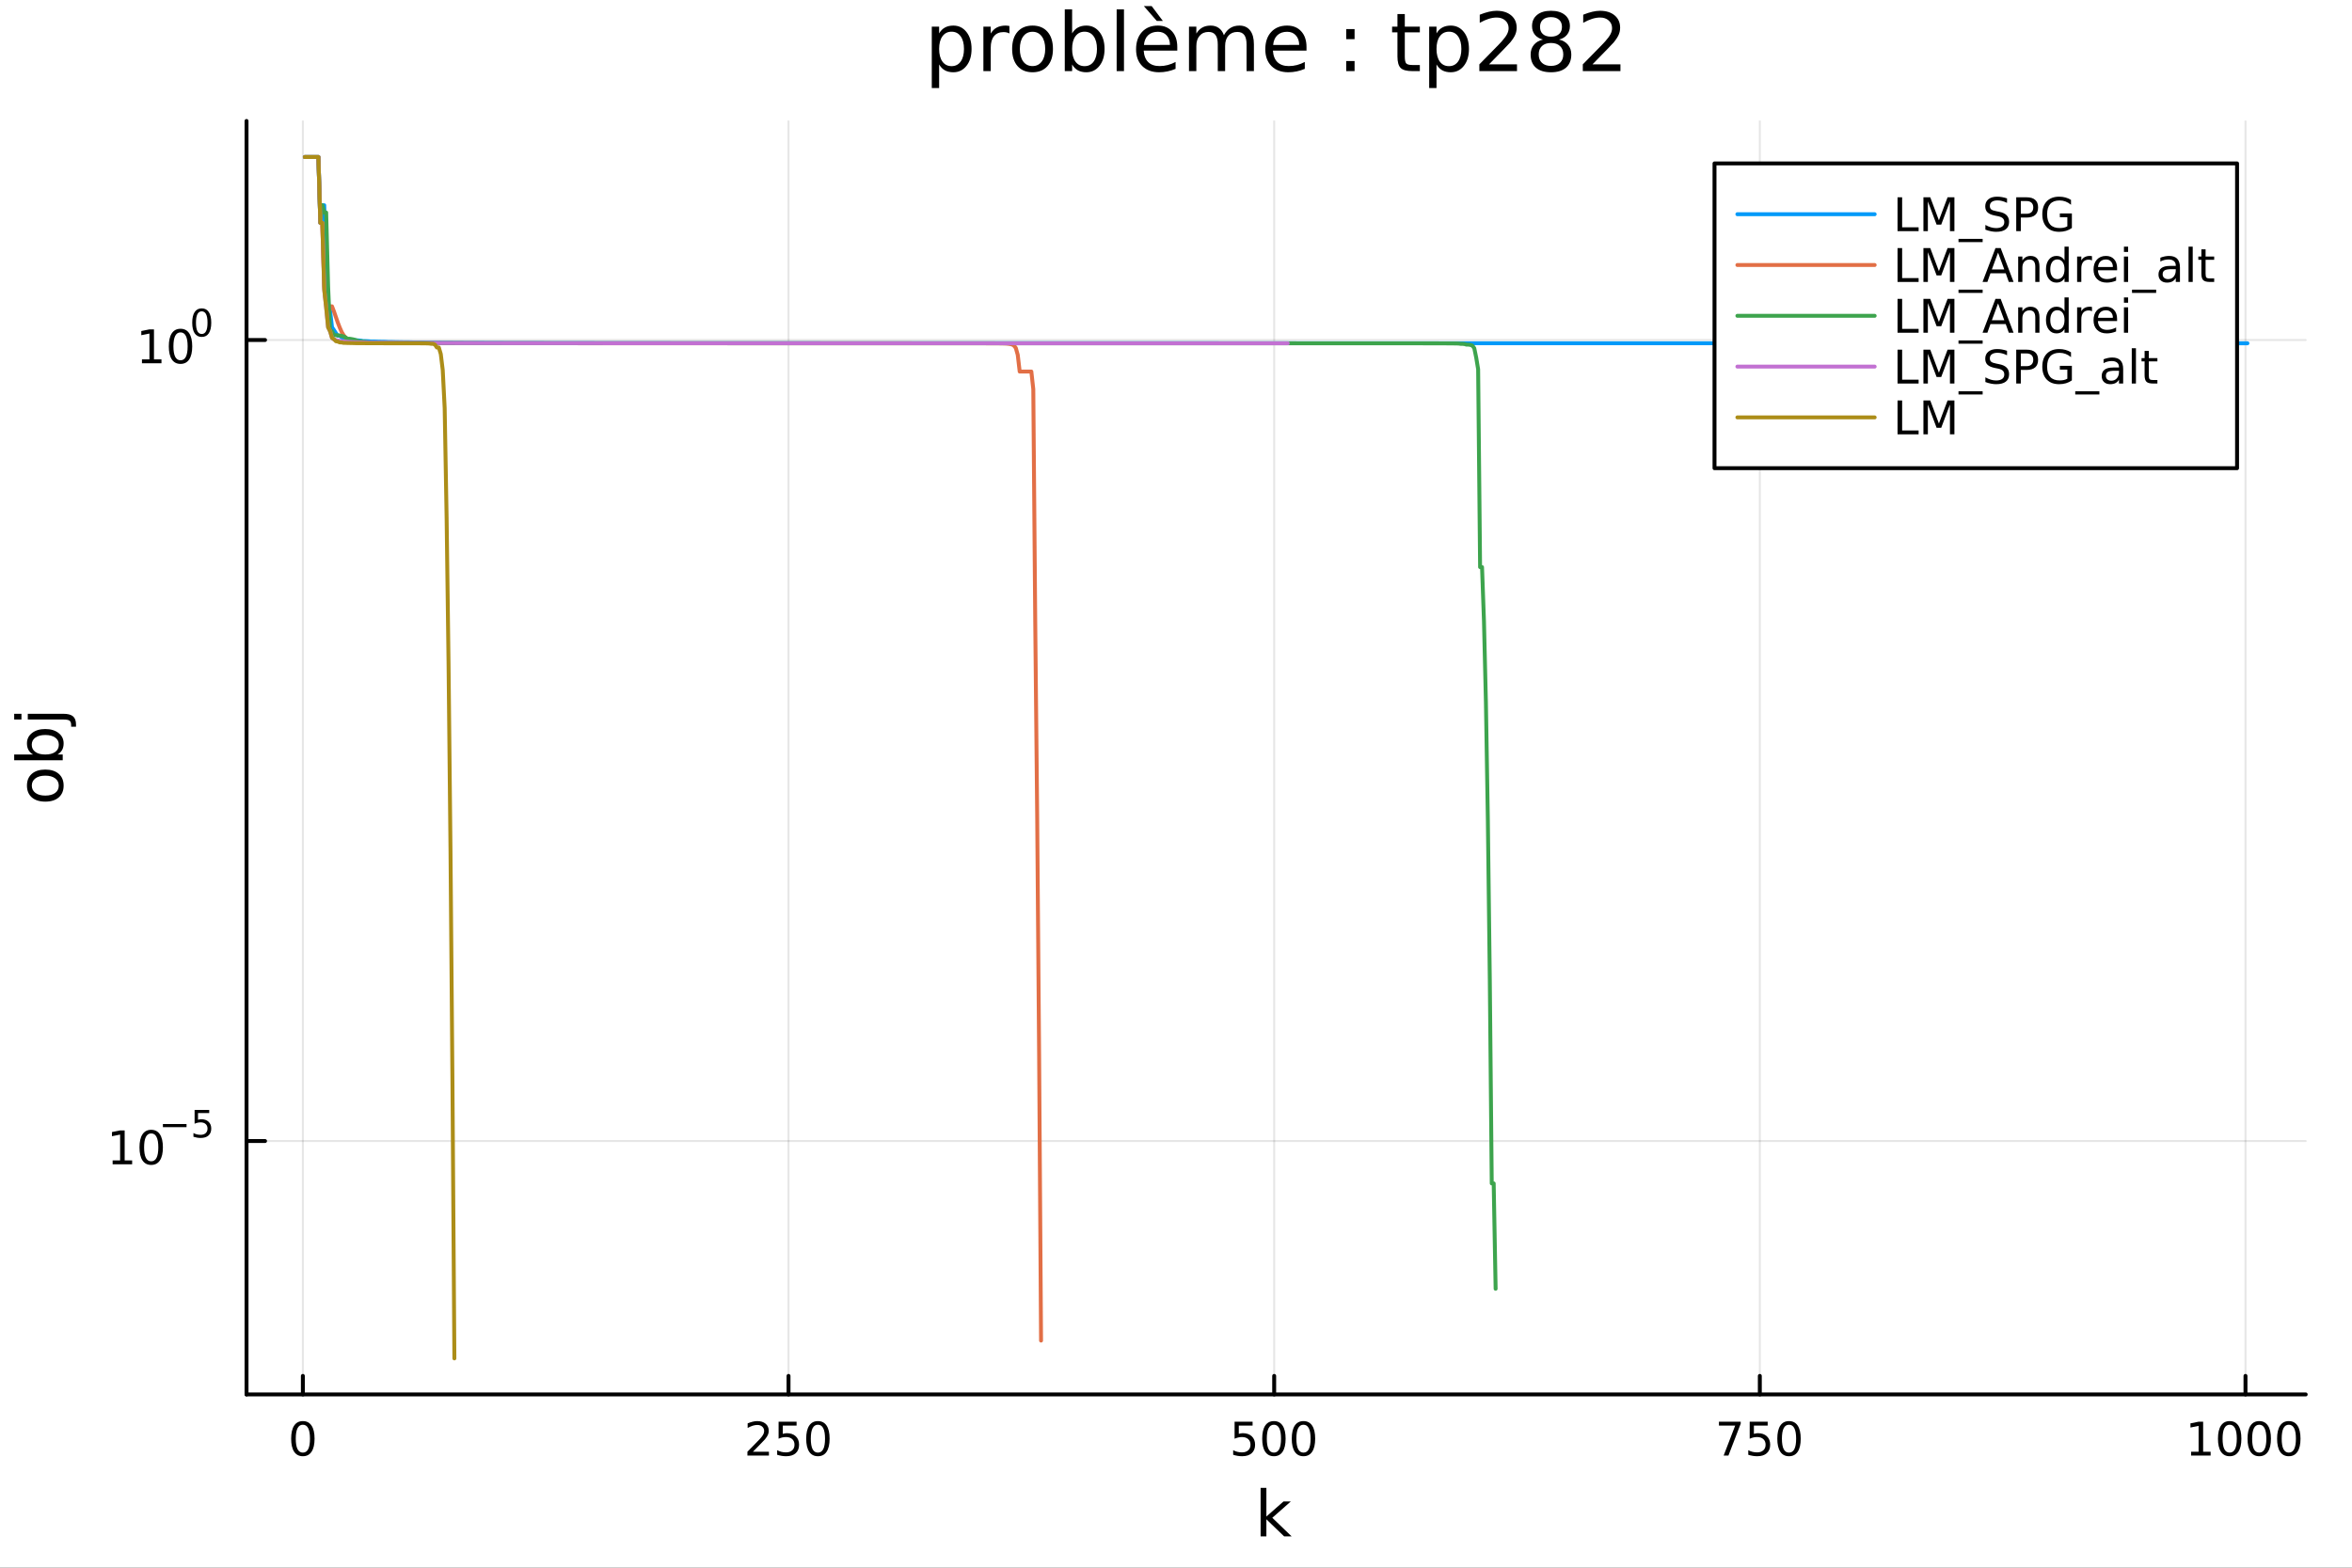 <?xml version="1.0" encoding="utf-8"?>
<svg xmlns="http://www.w3.org/2000/svg" xmlns:xlink="http://www.w3.org/1999/xlink" width="600" height="400" viewBox="0 0 2400 1600">
<rect x="0" y="0" width="2400" height="1600" fill="#333333" stroke="none"/>
<defs>
  <clipPath id="clip410">
    <rect x="0" y="0" width="2400" height="1600"/>
  </clipPath>
</defs>
<path clip-path="url(#clip410)" d="M0 1600 L2400 1600 L2400 0 L0 0  Z" fill="#ffffff" fill-rule="evenodd" fill-opacity="1"/>
<defs>
  <clipPath id="clip411">
    <rect x="480" y="0" width="1681" height="1600"/>
  </clipPath>
</defs>
<path clip-path="url(#clip410)" d="M251.56 1423.18 L2352.76 1423.18 L2352.76 123.472 L251.56 123.472  Z" fill="#ffffff" fill-rule="evenodd" fill-opacity="1"/>
<defs>
  <clipPath id="clip412">
    <rect x="251" y="123" width="2102" height="1301"/>
  </clipPath>
</defs>
<polyline clip-path="url(#clip412)" style="stroke:#000000; stroke-linecap:round; stroke-linejoin:round; stroke-width:2; stroke-opacity:0.1; fill:none" points="309.046,1423.18 309.046,123.472 "/>
<polyline clip-path="url(#clip412)" style="stroke:#000000; stroke-linecap:round; stroke-linejoin:round; stroke-width:2; stroke-opacity:0.1; fill:none" points="804.611,1423.18 804.611,123.472 "/>
<polyline clip-path="url(#clip412)" style="stroke:#000000; stroke-linecap:round; stroke-linejoin:round; stroke-width:2; stroke-opacity:0.1; fill:none" points="1300.18,1423.18 1300.18,123.472 "/>
<polyline clip-path="url(#clip412)" style="stroke:#000000; stroke-linecap:round; stroke-linejoin:round; stroke-width:2; stroke-opacity:0.1; fill:none" points="1795.74,1423.18 1795.74,123.472 "/>
<polyline clip-path="url(#clip412)" style="stroke:#000000; stroke-linecap:round; stroke-linejoin:round; stroke-width:2; stroke-opacity:0.1; fill:none" points="2291.31,1423.18 2291.31,123.472 "/>
<polyline clip-path="url(#clip410)" style="stroke:#000000; stroke-linecap:round; stroke-linejoin:round; stroke-width:4; stroke-opacity:1; fill:none" points="251.56,1423.18 2352.76,1423.18 "/>
<polyline clip-path="url(#clip410)" style="stroke:#000000; stroke-linecap:round; stroke-linejoin:round; stroke-width:4; stroke-opacity:1; fill:none" points="309.046,1423.18 309.046,1404.28 "/>
<polyline clip-path="url(#clip410)" style="stroke:#000000; stroke-linecap:round; stroke-linejoin:round; stroke-width:4; stroke-opacity:1; fill:none" points="804.611,1423.18 804.611,1404.28 "/>
<polyline clip-path="url(#clip410)" style="stroke:#000000; stroke-linecap:round; stroke-linejoin:round; stroke-width:4; stroke-opacity:1; fill:none" points="1300.18,1423.18 1300.18,1404.28 "/>
<polyline clip-path="url(#clip410)" style="stroke:#000000; stroke-linecap:round; stroke-linejoin:round; stroke-width:4; stroke-opacity:1; fill:none" points="1795.74,1423.18 1795.74,1404.28 "/>
<polyline clip-path="url(#clip410)" style="stroke:#000000; stroke-linecap:round; stroke-linejoin:round; stroke-width:4; stroke-opacity:1; fill:none" points="2291.31,1423.18 2291.31,1404.28 "/>
<path clip-path="url(#clip410)" d="M309.046 1454.1 Q305.435 1454.1 303.606 1457.66 Q301.8 1461.2 301.8 1468.33 Q301.8 1475.44 303.606 1479.01 Q305.435 1482.55 309.046 1482.55 Q312.68 1482.55 314.486 1479.01 Q316.314 1475.44 316.314 1468.33 Q316.314 1461.2 314.486 1457.66 Q312.68 1454.1 309.046 1454.1 M309.046 1450.39 Q314.856 1450.39 317.911 1455 Q320.99 1459.58 320.99 1468.33 Q320.99 1477.06 317.911 1481.67 Q314.856 1486.25 309.046 1486.25 Q303.236 1486.25 300.157 1481.67 Q297.101 1477.06 297.101 1468.33 Q297.101 1459.58 300.157 1455 Q303.236 1450.39 309.046 1450.39 Z" fill="#000000" fill-rule="nonzero" fill-opacity="1" /><path clip-path="url(#clip410)" d="M768.303 1481.64 L784.622 1481.64 L784.622 1485.58 L762.678 1485.58 L762.678 1481.64 Q765.34 1478.89 769.923 1474.26 Q774.53 1469.61 775.71 1468.27 Q777.956 1465.74 778.835 1464.01 Q779.738 1462.25 779.738 1460.56 Q779.738 1457.8 777.794 1456.07 Q775.873 1454.33 772.771 1454.33 Q770.572 1454.33 768.118 1455.09 Q765.687 1455.86 762.91 1457.41 L762.91 1452.69 Q765.734 1451.55 768.187 1450.97 Q770.641 1450.39 772.678 1450.39 Q778.048 1450.39 781.243 1453.08 Q784.437 1455.77 784.437 1460.26 Q784.437 1462.39 783.627 1464.31 Q782.84 1466.2 780.734 1468.8 Q780.155 1469.47 777.053 1472.69 Q773.951 1475.88 768.303 1481.64 Z" fill="#000000" fill-rule="nonzero" fill-opacity="1" /><path clip-path="url(#clip410)" d="M794.484 1451.02 L812.84 1451.02 L812.84 1454.96 L798.766 1454.96 L798.766 1463.43 Q799.784 1463.08 800.803 1462.92 Q801.821 1462.73 802.84 1462.73 Q808.627 1462.73 812.007 1465.9 Q815.386 1469.08 815.386 1474.49 Q815.386 1480.07 811.914 1483.17 Q808.442 1486.25 802.122 1486.25 Q799.946 1486.25 797.678 1485.88 Q795.433 1485.51 793.025 1484.77 L793.025 1480.07 Q795.109 1481.2 797.331 1481.76 Q799.553 1482.32 802.03 1482.32 Q806.034 1482.32 808.372 1480.21 Q810.71 1478.1 810.71 1474.49 Q810.71 1470.88 808.372 1468.77 Q806.034 1466.67 802.03 1466.67 Q800.155 1466.67 798.28 1467.08 Q796.428 1467.5 794.484 1468.38 L794.484 1451.02 Z" fill="#000000" fill-rule="nonzero" fill-opacity="1" /><path clip-path="url(#clip410)" d="M834.599 1454.1 Q830.988 1454.1 829.159 1457.66 Q827.354 1461.2 827.354 1468.33 Q827.354 1475.44 829.159 1479.01 Q830.988 1482.55 834.599 1482.55 Q838.233 1482.55 840.039 1479.01 Q841.868 1475.44 841.868 1468.33 Q841.868 1461.2 840.039 1457.66 Q838.233 1454.1 834.599 1454.1 M834.599 1450.39 Q840.409 1450.39 843.465 1455 Q846.543 1459.58 846.543 1468.33 Q846.543 1477.06 843.465 1481.67 Q840.409 1486.25 834.599 1486.25 Q828.789 1486.25 825.71 1481.67 Q822.655 1477.06 822.655 1468.33 Q822.655 1459.58 825.71 1455 Q828.789 1450.39 834.599 1450.39 Z" fill="#000000" fill-rule="nonzero" fill-opacity="1" /><path clip-path="url(#clip410)" d="M1259.79 1451.02 L1278.15 1451.02 L1278.15 1454.96 L1264.08 1454.96 L1264.08 1463.43 Q1265.09 1463.08 1266.11 1462.92 Q1267.13 1462.73 1268.15 1462.73 Q1273.94 1462.73 1277.32 1465.9 Q1280.7 1469.08 1280.7 1474.49 Q1280.7 1480.07 1277.22 1483.17 Q1273.75 1486.25 1267.43 1486.25 Q1265.26 1486.25 1262.99 1485.88 Q1260.74 1485.51 1258.34 1484.77 L1258.34 1480.07 Q1260.42 1481.2 1262.64 1481.76 Q1264.86 1482.32 1267.34 1482.32 Q1271.34 1482.32 1273.68 1480.21 Q1276.02 1478.1 1276.02 1474.49 Q1276.02 1470.88 1273.68 1468.77 Q1271.34 1466.67 1267.34 1466.67 Q1265.47 1466.67 1263.59 1467.08 Q1261.74 1467.5 1259.79 1468.38 L1259.79 1451.02 Z" fill="#000000" fill-rule="nonzero" fill-opacity="1" /><path clip-path="url(#clip410)" d="M1299.91 1454.1 Q1296.3 1454.1 1294.47 1457.66 Q1292.66 1461.2 1292.66 1468.33 Q1292.66 1475.44 1294.47 1479.01 Q1296.3 1482.55 1299.91 1482.55 Q1303.54 1482.55 1305.35 1479.01 Q1307.18 1475.44 1307.18 1468.33 Q1307.18 1461.2 1305.35 1457.66 Q1303.54 1454.1 1299.91 1454.1 M1299.91 1450.39 Q1305.72 1450.39 1308.78 1455 Q1311.85 1459.58 1311.85 1468.33 Q1311.85 1477.06 1308.78 1481.67 Q1305.72 1486.25 1299.91 1486.25 Q1294.1 1486.25 1291.02 1481.67 Q1287.97 1477.06 1287.97 1468.33 Q1287.97 1459.58 1291.02 1455 Q1294.1 1450.39 1299.91 1450.39 Z" fill="#000000" fill-rule="nonzero" fill-opacity="1" /><path clip-path="url(#clip410)" d="M1330.07 1454.1 Q1326.46 1454.1 1324.63 1457.66 Q1322.83 1461.2 1322.83 1468.33 Q1322.83 1475.44 1324.63 1479.01 Q1326.46 1482.55 1330.07 1482.55 Q1333.71 1482.55 1335.51 1479.01 Q1337.34 1475.44 1337.34 1468.33 Q1337.34 1461.2 1335.51 1457.66 Q1333.71 1454.1 1330.07 1454.1 M1330.07 1450.39 Q1335.88 1450.39 1338.94 1455 Q1342.02 1459.58 1342.02 1468.33 Q1342.02 1477.06 1338.94 1481.67 Q1335.88 1486.25 1330.07 1486.25 Q1324.26 1486.25 1321.18 1481.67 Q1318.13 1477.06 1318.13 1468.33 Q1318.13 1459.58 1321.18 1455 Q1324.26 1450.39 1330.07 1450.39 Z" fill="#000000" fill-rule="nonzero" fill-opacity="1" /><path clip-path="url(#clip410)" d="M1754.02 1451.02 L1776.24 1451.02 L1776.24 1453.01 L1763.69 1485.58 L1758.81 1485.58 L1770.61 1454.96 L1754.02 1454.96 L1754.02 1451.02 Z" fill="#000000" fill-rule="nonzero" fill-opacity="1" /><path clip-path="url(#clip410)" d="M1785.41 1451.02 L1803.76 1451.02 L1803.76 1454.96 L1789.69 1454.96 L1789.69 1463.43 Q1790.71 1463.08 1791.72 1462.92 Q1792.74 1462.73 1793.76 1462.73 Q1799.55 1462.73 1802.93 1465.9 Q1806.31 1469.08 1806.31 1474.49 Q1806.31 1480.07 1802.84 1483.17 Q1799.36 1486.25 1793.04 1486.25 Q1790.87 1486.25 1788.6 1485.88 Q1786.35 1485.51 1783.95 1484.77 L1783.95 1480.07 Q1786.03 1481.2 1788.25 1481.76 Q1790.47 1482.32 1792.95 1482.32 Q1796.96 1482.32 1799.29 1480.21 Q1801.63 1478.1 1801.63 1474.49 Q1801.63 1470.88 1799.29 1468.77 Q1796.96 1466.67 1792.95 1466.67 Q1791.08 1466.67 1789.2 1467.08 Q1787.35 1467.5 1785.41 1468.38 L1785.41 1451.02 Z" fill="#000000" fill-rule="nonzero" fill-opacity="1" /><path clip-path="url(#clip410)" d="M1825.52 1454.1 Q1821.91 1454.1 1820.08 1457.66 Q1818.28 1461.2 1818.28 1468.33 Q1818.28 1475.44 1820.08 1479.01 Q1821.91 1482.55 1825.52 1482.55 Q1829.16 1482.55 1830.96 1479.01 Q1832.79 1475.44 1832.79 1468.33 Q1832.79 1461.2 1830.96 1457.66 Q1829.16 1454.1 1825.52 1454.1 M1825.52 1450.39 Q1831.33 1450.39 1834.39 1455 Q1837.47 1459.58 1837.47 1468.33 Q1837.47 1477.06 1834.39 1481.67 Q1831.33 1486.25 1825.52 1486.25 Q1819.71 1486.25 1816.63 1481.67 Q1813.58 1477.06 1813.58 1468.33 Q1813.58 1459.58 1816.63 1455 Q1819.71 1450.39 1825.52 1450.39 Z" fill="#000000" fill-rule="nonzero" fill-opacity="1" /><path clip-path="url(#clip410)" d="M2235.83 1481.64 L2243.47 1481.64 L2243.47 1455.28 L2235.16 1456.95 L2235.16 1452.69 L2243.42 1451.02 L2248.1 1451.02 L2248.1 1481.64 L2255.74 1481.64 L2255.74 1485.58 L2235.83 1485.58 L2235.83 1481.64 Z" fill="#000000" fill-rule="nonzero" fill-opacity="1" /><path clip-path="url(#clip410)" d="M2275.18 1454.1 Q2271.57 1454.1 2269.74 1457.66 Q2267.94 1461.2 2267.94 1468.33 Q2267.94 1475.44 2269.74 1479.01 Q2271.57 1482.55 2275.18 1482.55 Q2278.82 1482.55 2280.62 1479.01 Q2282.45 1475.44 2282.45 1468.33 Q2282.45 1461.2 2280.62 1457.66 Q2278.82 1454.1 2275.18 1454.1 M2275.18 1450.39 Q2280.99 1450.39 2284.05 1455 Q2287.13 1459.58 2287.13 1468.33 Q2287.13 1477.06 2284.05 1481.67 Q2280.99 1486.25 2275.18 1486.25 Q2269.37 1486.25 2266.29 1481.67 Q2263.24 1477.06 2263.24 1468.33 Q2263.24 1459.58 2266.29 1455 Q2269.37 1450.39 2275.18 1450.39 Z" fill="#000000" fill-rule="nonzero" fill-opacity="1" /><path clip-path="url(#clip410)" d="M2305.35 1454.1 Q2301.73 1454.1 2299.91 1457.66 Q2298.1 1461.2 2298.1 1468.33 Q2298.1 1475.44 2299.91 1479.01 Q2301.73 1482.55 2305.35 1482.55 Q2308.98 1482.55 2310.78 1479.01 Q2312.61 1475.44 2312.61 1468.33 Q2312.61 1461.2 2310.78 1457.66 Q2308.98 1454.1 2305.35 1454.1 M2305.35 1450.39 Q2311.16 1450.39 2314.21 1455 Q2317.29 1459.58 2317.29 1468.33 Q2317.29 1477.06 2314.21 1481.67 Q2311.16 1486.25 2305.35 1486.25 Q2299.53 1486.25 2296.46 1481.67 Q2293.4 1477.06 2293.4 1468.33 Q2293.4 1459.58 2296.46 1455 Q2299.53 1450.39 2305.35 1450.39 Z" fill="#000000" fill-rule="nonzero" fill-opacity="1" /><path clip-path="url(#clip410)" d="M2335.51 1454.1 Q2331.9 1454.1 2330.07 1457.66 Q2328.26 1461.2 2328.26 1468.33 Q2328.26 1475.44 2330.07 1479.01 Q2331.9 1482.55 2335.51 1482.55 Q2339.14 1482.55 2340.95 1479.01 Q2342.78 1475.44 2342.78 1468.33 Q2342.78 1461.2 2340.95 1457.66 Q2339.14 1454.1 2335.51 1454.1 M2335.51 1450.39 Q2341.32 1450.39 2344.37 1455 Q2347.45 1459.58 2347.45 1468.33 Q2347.45 1477.06 2344.37 1481.67 Q2341.32 1486.25 2335.51 1486.25 Q2329.7 1486.25 2326.62 1481.67 Q2323.56 1477.06 2323.56 1468.33 Q2323.56 1459.58 2326.62 1455 Q2329.7 1450.39 2335.51 1450.39 Z" fill="#000000" fill-rule="nonzero" fill-opacity="1" /><path clip-path="url(#clip410)" d="M1286.34 1518.52 L1292.23 1518.52 L1292.23 1547.77 L1309.7 1532.4 L1317.18 1532.4 L1298.27 1549.07 L1317.98 1568.04 L1310.34 1568.04 L1292.23 1550.63 L1292.23 1568.04 L1286.34 1568.04 L1286.34 1518.52 Z" fill="#000000" fill-rule="nonzero" fill-opacity="1" /><polyline clip-path="url(#clip412)" style="stroke:#000000; stroke-linecap:round; stroke-linejoin:round; stroke-width:2; stroke-opacity:0.1; fill:none" points="251.56,1164.55 2352.76,1164.55 "/>
<polyline clip-path="url(#clip412)" style="stroke:#000000; stroke-linecap:round; stroke-linejoin:round; stroke-width:2; stroke-opacity:0.1; fill:none" points="251.56,347.01 2352.76,347.01 "/>
<polyline clip-path="url(#clip410)" style="stroke:#000000; stroke-linecap:round; stroke-linejoin:round; stroke-width:4; stroke-opacity:1; fill:none" points="251.56,1423.18 251.56,123.472 "/>
<polyline clip-path="url(#clip410)" style="stroke:#000000; stroke-linecap:round; stroke-linejoin:round; stroke-width:4; stroke-opacity:1; fill:none" points="251.56,1164.55 270.458,1164.55 "/>
<polyline clip-path="url(#clip410)" style="stroke:#000000; stroke-linecap:round; stroke-linejoin:round; stroke-width:4; stroke-opacity:1; fill:none" points="251.56,347.01 270.458,347.01 "/>
<path clip-path="url(#clip410)" d="M114.931 1184.34 L122.57 1184.34 L122.57 1157.97 L114.26 1159.64 L114.26 1155.38 L122.524 1153.71 L127.2 1153.71 L127.2 1184.34 L134.839 1184.34 L134.839 1188.27 L114.931 1188.27 L114.931 1184.34 Z" fill="#000000" fill-rule="nonzero" fill-opacity="1" /><path clip-path="url(#clip410)" d="M154.283 1156.79 Q150.672 1156.79 148.843 1160.36 Q147.038 1163.9 147.038 1171.03 Q147.038 1178.13 148.843 1181.7 Q150.672 1185.24 154.283 1185.24 Q157.917 1185.24 159.723 1181.7 Q161.552 1178.13 161.552 1171.03 Q161.552 1163.9 159.723 1160.36 Q157.917 1156.79 154.283 1156.79 M154.283 1153.09 Q160.093 1153.09 163.149 1157.69 Q166.227 1162.28 166.227 1171.03 Q166.227 1179.75 163.149 1184.36 Q160.093 1188.94 154.283 1188.94 Q148.473 1188.94 145.394 1184.36 Q142.339 1179.75 142.339 1171.03 Q142.339 1162.28 145.394 1157.69 Q148.473 1153.09 154.283 1153.09 Z" fill="#000000" fill-rule="nonzero" fill-opacity="1" /><path clip-path="url(#clip410)" d="M166.227 1147.19 L190.339 1147.19 L190.339 1150.39 L166.227 1150.39 L166.227 1147.19 Z" fill="#000000" fill-rule="nonzero" fill-opacity="1" /><path clip-path="url(#clip410)" d="M198.577 1132.78 L213.491 1132.78 L213.491 1135.98 L202.056 1135.98 L202.056 1142.86 Q202.884 1142.58 203.711 1142.45 Q204.539 1142.3 205.366 1142.3 Q210.068 1142.3 212.814 1144.88 Q215.56 1147.45 215.56 1151.85 Q215.56 1156.39 212.739 1158.91 Q209.918 1161.41 204.783 1161.41 Q203.015 1161.41 201.172 1161.11 Q199.348 1160.81 197.392 1160.2 L197.392 1156.39 Q199.085 1157.31 200.89 1157.76 Q202.696 1158.21 204.708 1158.21 Q207.962 1158.21 209.861 1156.5 Q211.761 1154.79 211.761 1151.85 Q211.761 1148.92 209.861 1147.21 Q207.962 1145.5 204.708 1145.5 Q203.185 1145.5 201.661 1145.84 Q200.157 1146.17 198.577 1146.89 L198.577 1132.78 Z" fill="#000000" fill-rule="nonzero" fill-opacity="1" /><path clip-path="url(#clip410)" d="M144.855 366.802 L152.493 366.802 L152.493 340.437 L144.183 342.103 L144.183 337.844 L152.447 336.178 L157.123 336.178 L157.123 366.802 L164.762 366.802 L164.762 370.738 L144.855 370.738 L144.855 366.802 Z" fill="#000000" fill-rule="nonzero" fill-opacity="1" /><path clip-path="url(#clip410)" d="M184.206 339.256 Q180.595 339.256 178.766 342.821 Q176.961 346.363 176.961 353.492 Q176.961 360.599 178.766 364.164 Q180.595 367.705 184.206 367.705 Q187.84 367.705 189.646 364.164 Q191.475 360.599 191.475 353.492 Q191.475 346.363 189.646 342.821 Q187.84 339.256 184.206 339.256 M184.206 335.553 Q190.016 335.553 193.072 340.159 Q196.151 344.742 196.151 353.492 Q196.151 362.219 193.072 366.826 Q190.016 371.409 184.206 371.409 Q178.396 371.409 175.317 366.826 Q172.262 362.219 172.262 353.492 Q172.262 344.742 175.317 340.159 Q178.396 335.553 184.206 335.553 Z" fill="#000000" fill-rule="nonzero" fill-opacity="1" /><path clip-path="url(#clip410)" d="M205.855 317.749 Q202.921 317.749 201.436 320.645 Q199.969 323.523 199.969 329.315 Q199.969 335.089 201.436 337.986 Q202.921 340.863 205.855 340.863 Q208.808 340.863 210.275 337.986 Q211.761 335.089 211.761 329.315 Q211.761 323.523 210.275 320.645 Q208.808 317.749 205.855 317.749 M205.855 314.739 Q210.576 314.739 213.059 318.482 Q215.56 322.206 215.56 329.315 Q215.56 336.406 213.059 340.149 Q210.576 343.873 205.855 343.873 Q201.135 343.873 198.633 340.149 Q196.151 336.406 196.151 329.315 Q196.151 322.206 198.633 318.482 Q201.135 314.739 205.855 314.739 Z" fill="#000000" fill-rule="nonzero" fill-opacity="1" /><path clip-path="url(#clip410)" d="M32.462 801.797 Q32.462 806.507 36.154 809.244 Q39.815 811.982 46.212 811.982 Q52.609 811.982 56.302 809.276 Q59.962 806.539 59.962 801.797 Q59.962 797.118 56.27 794.381 Q52.578 791.643 46.212 791.643 Q39.878 791.643 36.186 794.381 Q32.462 797.118 32.462 801.797 M27.497 801.797 Q27.497 794.158 32.462 789.797 Q37.427 785.437 46.212 785.437 Q54.965 785.437 59.962 789.797 Q64.927 794.158 64.927 801.797 Q64.927 809.467 59.962 813.828 Q54.965 818.156 46.212 818.156 Q37.427 818.156 32.462 813.828 Q27.497 809.467 27.497 801.797 Z" fill="#000000" fill-rule="nonzero" fill-opacity="1" /><path clip-path="url(#clip410)" d="M46.212 750.139 Q39.751 750.139 36.09 752.812 Q32.398 755.454 32.398 760.101 Q32.398 764.748 36.09 767.422 Q39.751 770.064 46.212 770.064 Q52.673 770.064 56.365 767.422 Q60.026 764.748 60.026 760.101 Q60.026 755.454 56.365 752.812 Q52.673 750.139 46.212 750.139 M33.767 770.064 Q30.584 768.218 29.056 765.417 Q27.497 762.584 27.497 758.669 Q27.497 752.176 32.653 748.134 Q37.809 744.06 46.212 744.06 Q54.615 744.06 59.771 748.134 Q64.927 752.176 64.927 758.669 Q64.927 762.584 63.399 765.417 Q61.84 768.218 58.657 770.064 L64.004 770.064 L64.004 775.952 L14.479 775.952 L14.479 770.064 L33.767 770.064 Z" fill="#000000" fill-rule="nonzero" fill-opacity="1" /><path clip-path="url(#clip410)" d="M28.356 734.352 L28.356 728.495 L64.641 728.495 Q71.452 728.495 74.508 731.105 Q77.563 733.684 77.563 739.445 L77.563 741.673 L72.598 741.673 L72.598 740.113 Q72.598 736.771 71.038 735.561 Q69.51 734.352 64.641 734.352 L28.356 734.352 M14.479 734.352 L14.479 728.495 L21.895 728.495 L21.895 734.352 L14.479 734.352 Z" fill="#000000" fill-rule="nonzero" fill-opacity="1" /><path clip-path="url(#clip410)" d="M958.297 65.77 L958.297 89.833 L950.803 89.833 L950.803 27.206 L958.297 27.206 L958.297 34.092 Q960.647 30.041 964.211 28.097 Q967.817 26.112 972.799 26.112 Q981.063 26.112 986.208 32.675 Q991.393 39.237 991.393 49.931 Q991.393 60.626 986.208 67.188 Q981.063 73.751 972.799 73.751 Q967.817 73.751 964.211 71.806 Q960.647 69.821 958.297 65.77 M983.656 49.931 Q983.656 41.708 980.253 37.05 Q976.891 32.35 970.976 32.35 Q965.062 32.35 961.659 37.05 Q958.297 41.708 958.297 49.931 Q958.297 58.155 961.659 62.854 Q965.062 67.512 970.976 67.512 Q976.891 67.512 980.253 62.854 Q983.656 58.155 983.656 49.931 Z" fill="#000000" fill-rule="nonzero" fill-opacity="1" /><path clip-path="url(#clip410)" d="M1030.04 34.173 Q1028.78 33.444 1027.28 33.12 Q1025.83 32.756 1024.04 32.756 Q1017.72 32.756 1014.32 36.888 Q1010.96 40.979 1010.96 48.676 L1010.96 72.576 L1003.46 72.576 L1003.46 27.206 L1010.96 27.206 L1010.96 34.254 Q1013.31 30.122 1017.08 28.138 Q1020.84 26.112 1026.23 26.112 Q1027 26.112 1027.93 26.234 Q1028.86 26.315 1030 26.517 L1030.04 34.173 Z" fill="#000000" fill-rule="nonzero" fill-opacity="1" /><path clip-path="url(#clip410)" d="M1053.61 32.431 Q1047.62 32.431 1044.14 37.131 Q1040.65 41.789 1040.65 49.931 Q1040.65 58.074 1044.1 62.773 Q1047.58 67.431 1053.61 67.431 Q1059.57 67.431 1063.05 62.732 Q1066.54 58.033 1066.54 49.931 Q1066.54 41.87 1063.05 37.171 Q1059.57 32.431 1053.61 32.431 M1053.61 26.112 Q1063.34 26.112 1068.89 32.431 Q1074.44 38.751 1074.44 49.931 Q1074.44 61.071 1068.89 67.431 Q1063.34 73.751 1053.61 73.751 Q1043.85 73.751 1038.3 67.431 Q1032.79 61.071 1032.79 49.931 Q1032.79 38.751 1038.3 32.431 Q1043.85 26.112 1053.61 26.112 Z" fill="#000000" fill-rule="nonzero" fill-opacity="1" /><path clip-path="url(#clip410)" d="M1119.36 49.931 Q1119.36 41.708 1115.96 37.05 Q1112.6 32.35 1106.68 32.35 Q1100.77 32.35 1097.36 37.05 Q1094 41.708 1094 49.931 Q1094 58.155 1097.36 62.854 Q1100.77 67.512 1106.68 67.512 Q1112.6 67.512 1115.96 62.854 Q1119.36 58.155 1119.36 49.931 M1094 34.092 Q1096.35 30.041 1099.92 28.097 Q1103.52 26.112 1108.5 26.112 Q1116.77 26.112 1121.91 32.675 Q1127.1 39.237 1127.1 49.931 Q1127.1 60.626 1121.91 67.188 Q1116.77 73.751 1108.5 73.751 Q1103.52 73.751 1099.92 71.806 Q1096.35 69.821 1094 65.77 L1094 72.576 L1086.51 72.576 L1086.51 9.544 L1094 9.544 L1094 34.092 Z" fill="#000000" fill-rule="nonzero" fill-opacity="1" /><path clip-path="url(#clip410)" d="M1139.45 9.544 L1146.91 9.544 L1146.91 72.576 L1139.45 72.576 L1139.45 9.544 Z" fill="#000000" fill-rule="nonzero" fill-opacity="1" /><path clip-path="url(#clip410)" d="M1201.31 48.028 L1201.31 51.673 L1167.04 51.673 Q1167.53 59.37 1171.66 63.421 Q1175.83 67.431 1183.24 67.431 Q1187.54 67.431 1191.55 66.378 Q1195.6 65.325 1199.57 63.218 L1199.57 70.267 Q1195.56 71.968 1191.35 72.86 Q1187.13 73.751 1182.8 73.751 Q1171.94 73.751 1165.58 67.431 Q1159.26 61.112 1159.26 50.337 Q1159.26 39.197 1165.26 32.675 Q1171.29 26.112 1181.5 26.112 Q1190.66 26.112 1195.96 32.026 Q1201.31 37.9 1201.31 48.028 M1193.86 45.84 Q1193.78 39.723 1190.41 36.077 Q1187.09 32.431 1181.58 32.431 Q1175.34 32.431 1171.58 35.956 Q1167.85 39.48 1167.28 45.88 L1193.86 45.84 M1175.18 6.222 L1186.61 21.373 L1180.41 21.373 L1167.2 6.222 L1175.18 6.222 Z" fill="#000000" fill-rule="nonzero" fill-opacity="1" /><path clip-path="url(#clip410)" d="M1248.87 35.915 Q1251.66 30.892 1255.55 28.502 Q1259.44 26.112 1264.71 26.112 Q1271.8 26.112 1275.64 31.095 Q1279.49 36.037 1279.49 45.192 L1279.49 72.576 L1272 72.576 L1272 45.435 Q1272 38.913 1269.69 35.753 Q1267.38 32.594 1262.64 32.594 Q1256.85 32.594 1253.49 36.442 Q1250.12 40.29 1250.12 46.934 L1250.12 72.576 L1242.63 72.576 L1242.63 45.435 Q1242.63 38.873 1240.32 35.753 Q1238.01 32.594 1233.19 32.594 Q1227.48 32.594 1224.12 36.482 Q1220.76 40.331 1220.76 46.934 L1220.76 72.576 L1213.26 72.576 L1213.26 27.206 L1220.76 27.206 L1220.76 34.254 Q1223.31 30.082 1226.87 28.097 Q1230.44 26.112 1235.34 26.112 Q1240.28 26.112 1243.72 28.624 Q1247.21 31.135 1248.87 35.915 Z" fill="#000000" fill-rule="nonzero" fill-opacity="1" /><path clip-path="url(#clip410)" d="M1333.17 48.028 L1333.17 51.673 L1298.9 51.673 Q1299.38 59.37 1303.52 63.421 Q1307.69 67.431 1315.1 67.431 Q1319.39 67.431 1323.41 66.378 Q1327.46 65.325 1331.43 63.218 L1331.43 70.267 Q1327.42 71.968 1323.2 72.86 Q1318.99 73.751 1314.66 73.751 Q1303.8 73.751 1297.44 67.431 Q1291.12 61.112 1291.12 50.337 Q1291.12 39.197 1297.11 32.675 Q1303.15 26.112 1313.36 26.112 Q1322.51 26.112 1327.82 32.026 Q1333.17 37.9 1333.17 48.028 M1325.71 45.84 Q1325.63 39.723 1322.27 36.077 Q1318.95 32.431 1313.44 32.431 Q1307.2 32.431 1303.43 35.956 Q1299.71 39.48 1299.14 45.88 L1325.71 45.84 Z" fill="#000000" fill-rule="nonzero" fill-opacity="1" /><path clip-path="url(#clip410)" d="M1373.68 62.287 L1382.22 62.287 L1382.22 72.576 L1373.68 72.576 L1373.68 62.287 M1373.68 29.677 L1382.22 29.677 L1382.22 39.966 L1373.68 39.966 L1373.68 29.677 Z" fill="#000000" fill-rule="nonzero" fill-opacity="1" /><path clip-path="url(#clip410)" d="M1433.47 14.324 L1433.47 27.206 L1448.82 27.206 L1448.82 32.999 L1433.47 32.999 L1433.47 57.628 Q1433.47 63.178 1434.97 64.758 Q1436.51 66.338 1441.16 66.338 L1448.82 66.338 L1448.82 72.576 L1441.16 72.576 Q1432.54 72.576 1429.26 69.376 Q1425.97 66.135 1425.97 57.628 L1425.97 32.999 L1420.51 32.999 L1420.51 27.206 L1425.97 27.206 L1425.97 14.324 L1433.47 14.324 Z" fill="#000000" fill-rule="nonzero" fill-opacity="1" /><path clip-path="url(#clip410)" d="M1465.83 65.77 L1465.83 89.833 L1458.34 89.833 L1458.34 27.206 L1465.83 27.206 L1465.83 34.092 Q1468.18 30.041 1471.75 28.097 Q1475.35 26.112 1480.34 26.112 Q1488.6 26.112 1493.75 32.675 Q1498.93 39.237 1498.93 49.931 Q1498.93 60.626 1493.75 67.188 Q1488.6 73.751 1480.34 73.751 Q1475.35 73.751 1471.75 71.806 Q1468.18 69.821 1465.83 65.77 M1491.19 49.931 Q1491.19 41.708 1487.79 37.05 Q1484.43 32.35 1478.51 32.35 Q1472.6 32.35 1469.2 37.05 Q1465.83 41.708 1465.83 49.931 Q1465.83 58.155 1469.2 62.854 Q1472.6 67.512 1478.51 67.512 Q1484.43 67.512 1487.79 62.854 Q1491.19 58.155 1491.19 49.931 Z" fill="#000000" fill-rule="nonzero" fill-opacity="1" /><path clip-path="url(#clip410)" d="M1519.39 65.689 L1547.95 65.689 L1547.95 72.576 L1509.54 72.576 L1509.54 65.689 Q1514.2 60.869 1522.22 52.767 Q1530.28 44.625 1532.35 42.275 Q1536.28 37.86 1537.82 34.822 Q1539.4 31.743 1539.4 28.786 Q1539.4 23.965 1536 20.927 Q1532.63 17.889 1527.21 17.889 Q1523.36 17.889 1519.06 19.226 Q1514.81 20.562 1509.95 23.276 L1509.95 15.013 Q1514.89 13.028 1519.19 12.015 Q1523.48 11.002 1527.04 11.002 Q1536.44 11.002 1542.03 15.701 Q1547.62 20.4 1547.62 28.259 Q1547.62 31.986 1546.2 35.348 Q1544.83 38.67 1541.14 43.207 Q1540.13 44.382 1534.7 50.013 Q1529.27 55.603 1519.39 65.689 Z" fill="#000000" fill-rule="nonzero" fill-opacity="1" /><path clip-path="url(#clip410)" d="M1582.62 43.855 Q1576.79 43.855 1573.43 46.974 Q1570.11 50.093 1570.11 55.562 Q1570.11 61.031 1573.43 64.15 Q1576.79 67.269 1582.62 67.269 Q1588.46 67.269 1591.82 64.15 Q1595.18 60.99 1595.18 55.562 Q1595.18 50.093 1591.82 46.974 Q1588.5 43.855 1582.62 43.855 M1574.44 40.371 Q1569.17 39.075 1566.22 35.47 Q1563.3 31.864 1563.3 26.679 Q1563.3 19.428 1568.44 15.215 Q1573.63 11.002 1582.62 11.002 Q1591.66 11.002 1596.8 15.215 Q1601.95 19.428 1601.95 26.679 Q1601.95 31.864 1598.99 35.47 Q1596.07 39.075 1590.85 40.371 Q1596.76 41.749 1600.04 45.759 Q1603.36 49.769 1603.36 55.562 Q1603.36 64.353 1597.98 69.052 Q1592.63 73.751 1582.62 73.751 Q1572.62 73.751 1567.23 69.052 Q1561.88 64.353 1561.88 55.562 Q1561.88 49.769 1565.2 45.759 Q1568.53 41.749 1574.44 40.371 M1571.44 27.449 Q1571.44 32.148 1574.36 34.781 Q1577.32 37.414 1582.62 37.414 Q1587.89 37.414 1590.85 34.781 Q1593.84 32.148 1593.84 27.449 Q1593.84 22.75 1590.85 20.117 Q1587.89 17.484 1582.62 17.484 Q1577.32 17.484 1574.36 20.117 Q1571.44 22.75 1571.44 27.449 Z" fill="#000000" fill-rule="nonzero" fill-opacity="1" /><path clip-path="url(#clip410)" d="M1624.95 65.689 L1653.51 65.689 L1653.51 72.576 L1615.11 72.576 L1615.11 65.689 Q1619.77 60.869 1627.79 52.767 Q1635.85 44.625 1637.92 42.275 Q1641.85 37.86 1643.39 34.822 Q1644.97 31.743 1644.97 28.786 Q1644.97 23.965 1641.56 20.927 Q1638.2 17.889 1632.77 17.889 Q1628.92 17.889 1624.63 19.226 Q1620.38 20.562 1615.52 23.276 L1615.52 15.013 Q1620.46 13.028 1624.75 12.015 Q1629.05 11.002 1632.61 11.002 Q1642.01 11.002 1647.6 15.701 Q1653.19 20.4 1653.19 28.259 Q1653.19 31.986 1651.77 35.348 Q1650.39 38.67 1646.71 43.207 Q1645.7 44.382 1640.27 50.013 Q1634.84 55.603 1624.95 65.689 Z" fill="#000000" fill-rule="nonzero" fill-opacity="1" /><polyline clip-path="url(#clip412)" style="stroke:#009af9; stroke-linecap:round; stroke-linejoin:round; stroke-width:4; stroke-opacity:1; fill:none" points="311.028,160.256 313.01,160.256 314.993,160.256 316.975,160.256 318.957,160.256 320.939,160.256 322.922,160.256 324.904,160.256 326.886,227.435 328.868,209.48 330.851,209.48 332.833,275.67 334.815,316.961 336.797,316.961 338.78,333.937 340.762,336.887 342.744,339.98 344.726,342.632 346.709,342.632 348.691,344.407 350.673,345.193 352.656,346.237 354.638,346.237 356.62,346.466 358.602,346.772 360.585,347.26 362.567,347.26 364.549,347.351 366.531,347.507 368.514,347.777 370.496,348.185 372.478,348.185 374.46,348.265 376.443,348.392 378.425,348.605 380.407,348.605 382.389,348.644 384.372,348.716 386.354,348.842 388.336,348.842 390.318,348.866 392.301,348.91 394.283,348.992 396.265,349.132 398.247,349.132 400.23,349.158 402.212,349.205 404.194,349.289 406.177,349.289 408.159,349.305 410.141,349.335 412.123,349.39 414.106,349.39 416.088,349.4 418.07,349.421 420.052,349.459 422.035,349.527 424.017,349.527 425.999,349.539 427.981,349.563 429.964,349.607 431.946,349.607 433.928,349.616 435.91,349.632 437.893,349.662 439.875,349.662 441.857,349.668 443.839,349.679 445.822,349.701 447.804,349.741 449.786,349.741 451.769,349.748 453.751,349.763 455.733,349.789 457.715,349.789 459.698,349.795 461.68,349.805 463.662,349.824 465.644,349.824 467.627,349.827 469.609,349.835 471.591,349.848 473.573,349.874 475.556,349.874 477.538,349.879 479.52,349.889 481.502,349.907 483.485,349.907 485.467,349.91 487.449,349.917 489.431,349.93 491.414,349.93 493.396,349.932 495.378,349.937 497.36,349.947 499.343,349.965 501.325,349.965 503.307,349.968 505.29,349.975 507.272,349.988 509.254,349.988 511.236,349.991 513.219,349.995 515.201,350.005 517.183,350.005 519.165,350.007 521.148,350.01 523.13,350.017 525.112,350.017 527.094,350.019 529.077,350.021 531.059,350.027 533.041,350.037 535.023,350.037 537.006,350.039 538.988,350.043 540.97,350.05 542.952,350.05 544.935,350.052 546.917,350.055 548.899,350.06 550.882,350.06 552.864,350.062 554.846,350.064 556.828,350.068 558.811,350.076 560.793,350.076 562.775,350.078 564.757,350.081 566.74,350.087 568.722,350.087 570.704,350.089 572.686,350.091 574.669,350.096 576.651,350.096 578.633,350.096 580.615,350.098 582.598,350.102 584.58,350.109 586.562,350.109 588.544,350.11 590.527,350.113 592.509,350.118 594.491,350.118 596.474,350.119 598.456,350.121 600.438,350.125 602.42,350.125 604.403,350.126 606.385,350.127 608.367,350.13 610.349,350.136 612.332,350.136 614.314,350.137 616.296,350.139 618.278,350.143 620.261,350.143 622.243,350.144 624.225,350.146 626.207,350.149 628.19,350.149 630.172,350.15 632.154,350.151 634.136,350.154 636.119,350.159 638.101,350.159 640.083,350.16 642.065,350.162 644.048,350.165 646.03,350.165 648.012,350.166 649.995,350.167 651.977,350.17 653.959,350.17 655.941,350.171 657.924,350.172 659.906,350.174 661.888,350.178 663.87,350.178 665.853,350.179 667.835,350.181 669.817,350.184 671.799,350.184 673.782,350.185 675.764,350.186 677.746,350.188 679.728,350.188 681.711,350.189 683.693,350.19 685.675,350.192 687.657,350.195 689.64,350.195 691.622,350.196 693.604,350.198 695.587,350.2 697.569,350.2 699.551,350.201 701.533,350.202 703.516,350.204 705.498,350.204 707.48,350.205 709.462,350.206 711.445,350.207 713.427,350.21 715.409,350.21 717.391,350.211 719.374,350.212 721.356,350.215 723.338,350.215 725.32,350.215 727.303,350.216 729.285,350.218 731.267,350.218 733.249,350.218 735.232,350.219 737.214,350.221 739.196,350.224 741.178,350.224 743.161,350.224 745.143,350.225 747.125,350.227 749.108,350.227 751.09,350.228 753.072,350.229 755.054,350.23 757.037,350.23 759.019,350.231 761.001,350.231 762.983,350.233 764.966,350.233 766.948,350.233 768.93,350.233 770.912,350.234 772.895,350.236 774.877,350.236 776.859,350.237 778.841,350.238 780.824,350.239 782.806,350.239 784.788,350.24 786.77,350.24 788.753,350.241 790.735,350.241 792.717,350.242 794.7,350.242 796.682,350.243 798.664,350.245 800.646,350.245 802.629,350.245 804.611,350.246 806.593,350.247 808.575,350.247 810.558,350.248 812.54,350.248 814.522,350.249 816.504,350.249 818.487,350.249 820.469,350.25 822.451,350.251 824.433,350.252 826.416,350.252 828.398,350.253 830.38,350.253 832.362,350.255 834.345,350.255 836.327,350.255 838.309,350.256 840.291,350.257 842.274,350.257 844.256,350.257 846.238,350.257 848.221,350.258 850.203,350.26 852.185,350.26 854.167,350.26 856.15,350.26 858.132,350.262 860.114,350.262 862.096,350.262 864.079,350.262 866.061,350.263 868.043,350.263 870.025,350.264 872.008,350.264 873.99,350.265 875.972,350.266 877.954,350.266 879.937,350.266 881.919,350.267 883.901,350.268 885.883,350.268 887.866,350.268 889.848,350.269 891.83,350.27 893.813,350.27 895.795,350.27 897.777,350.27 899.759,350.271 901.742,350.272 903.724,350.272 905.706,350.272 907.688,350.273 909.671,350.274 911.653,350.274 913.635,350.274 915.617,350.275 917.6,350.276 919.582,350.276 921.564,350.276 923.546,350.276 925.529,350.277 927.511,350.278 929.493,350.278 931.475,350.278 933.458,350.279 935.44,350.28 937.422,350.28 939.404,350.28 941.387,350.28 943.369,350.281 945.351,350.281 947.334,350.281 949.316,350.281 951.298,350.282 953.28,350.283 955.263,350.283 957.245,350.283 959.227,350.284 961.209,350.285 963.192,350.285 965.174,350.285 967.156,350.285 969.138,350.286 971.121,350.286 973.103,350.286 975.085,350.286 977.067,350.287 979.05,350.288 981.032,350.288 983.014,350.288 984.996,350.289 986.979,350.29 988.961,350.29 990.943,350.29 992.926,350.29 994.908,350.291 996.89,350.291 998.872,350.291 1000.85,350.291 1002.84,350.292 1004.82,350.292 1006.8,350.292 1008.78,350.292 1010.77,350.292 1012.75,350.293 1014.73,350.293 1016.71,350.293 1018.69,350.294 1020.68,350.294 1022.66,350.294 1024.64,350.295 1026.62,350.295 1028.61,350.295 1030.59,350.295 1032.57,350.295 1034.55,350.296 1036.54,350.296 1038.52,350.297 1040.5,350.297 1042.48,350.297 1044.46,350.297 1046.45,350.298 1048.43,350.298 1050.41,350.298 1052.39,350.298 1054.38,350.299 1056.36,350.299 1058.34,350.299 1060.32,350.299 1062.3,350.299 1064.29,350.3 1066.27,350.3 1068.25,350.3 1070.23,350.301 1072.22,350.301 1074.2,350.301 1076.18,350.301 1078.16,350.301 1080.14,350.302 1082.13,350.302 1084.11,350.302 1086.09,350.302 1088.07,350.303 1090.06,350.303 1092.04,350.303 1094.02,350.303 1096,350.304 1097.99,350.304 1099.97,350.304 1101.95,350.304 1103.93,350.305 1105.91,350.305 1107.9,350.305 1109.88,350.305 1111.86,350.305 1113.84,350.306 1115.83,350.306 1117.81,350.306 1119.79,350.306 1121.77,350.307 1123.75,350.307 1125.74,350.307 1127.72,350.307 1129.7,350.308 1131.68,350.308 1133.67,350.308 1135.65,350.308 1137.63,350.308 1139.61,350.309 1141.6,350.309 1143.58,350.309 1145.56,350.309 1147.54,350.31 1149.52,350.31 1151.51,350.31 1153.49,350.31 1155.47,350.31 1157.45,350.311 1159.44,350.311 1161.42,350.311 1163.4,350.311 1165.38,350.311 1167.36,350.312 1169.35,350.312 1171.33,350.312 1173.31,350.312 1175.29,350.313 1177.28,350.313 1179.26,350.313 1181.24,350.313 1183.22,350.314 1185.2,350.314 1187.19,350.314 1189.17,350.314 1191.15,350.314 1193.13,350.315 1195.12,350.315 1197.1,350.315 1199.08,350.315 1201.06,350.316 1203.05,350.316 1205.03,350.316 1207.01,350.316 1208.99,350.316 1210.97,350.316 1212.96,350.316 1214.94,350.316 1216.92,350.317 1218.9,350.317 1220.89,350.317 1222.87,350.317 1224.85,350.318 1226.83,350.318 1228.81,350.318 1230.8,350.318 1232.78,350.318 1234.76,350.319 1236.74,350.319 1238.73,350.319 1240.71,350.319 1242.69,350.319 1244.67,350.32 1246.65,350.32 1248.64,350.32 1250.62,350.32 1252.6,350.32 1254.58,350.32 1256.57,350.321 1258.55,350.321 1260.53,350.321 1262.51,350.321 1264.5,350.321 1266.48,350.321 1268.46,350.322 1270.44,350.322 1272.42,350.322 1274.41,350.322 1276.39,350.322 1278.37,350.322 1280.35,350.322 1282.34,350.322 1284.32,350.323 1286.3,350.323 1288.28,350.323 1290.26,350.323 1292.25,350.323 1294.23,350.323 1296.21,350.323 1298.19,350.323 1300.18,350.324 1302.16,350.324 1304.14,350.324 1306.12,350.324 1308.1,350.324 1310.09,350.324 1312.07,350.325 1314.05,350.325 1316.03,350.325 1318.02,350.325 1320,350.325 1321.98,350.325 1323.96,350.325 1325.95,350.325 1327.93,350.326 1329.91,350.326 1331.89,350.326 1333.87,350.326 1335.86,350.326 1337.84,350.326 1339.82,350.326 1341.8,350.327 1343.79,350.327 1345.77,350.327 1347.75,350.327 1349.73,350.327 1351.71,350.327 1353.7,350.327 1355.68,350.328 1357.66,350.328 1359.64,350.328 1361.63,350.328 1363.61,350.328 1365.59,350.328 1367.57,350.328 1369.55,350.328 1371.54,350.329 1373.52,350.329 1375.5,350.329 1377.48,350.329 1379.47,350.329 1381.45,350.329 1383.43,350.329 1385.41,350.329 1387.4,350.33 1389.38,350.33 1391.36,350.33 1393.34,350.33 1395.32,350.33 1397.31,350.33 1399.29,350.33 1401.27,350.33 1403.25,350.33 1405.24,350.331 1407.22,350.331 1409.2,350.331 1411.18,350.331 1413.16,350.331 1415.15,350.331 1417.13,350.331 1419.11,350.332 1421.09,350.332 1423.08,350.332 1425.06,350.332 1427.04,350.332 1429.02,350.332 1431,350.332 1432.99,350.333 1434.97,350.333 1436.95,350.333 1438.93,350.333 1440.92,350.333 1442.9,350.333 1444.88,350.333 1446.86,350.333 1448.85,350.333 1450.83,350.333 1452.81,350.333 1454.79,350.334 1456.77,350.334 1458.76,350.334 1460.74,350.334 1462.72,350.334 1464.7,350.334 1466.69,350.335 1468.67,350.335 1470.65,350.335 1472.63,350.335 1474.61,350.335 1476.6,350.335 1478.58,350.335 1480.56,350.335 1482.54,350.335 1484.53,350.336 1486.51,350.336 1488.49,350.336 1490.47,350.336 1492.46,350.336 1494.44,350.336 1496.42,350.336 1498.4,350.336 1500.38,350.336 1502.37,350.336 1504.35,350.336 1506.33,350.337 1508.31,350.337 1510.3,350.337 1512.28,350.337 1514.26,350.337 1516.24,350.337 1518.22,350.337 1520.21,350.337 1522.19,350.337 1524.17,350.337 1526.15,350.338 1528.14,350.338 1530.12,350.338 1532.1,350.338 1534.08,350.338 1536.06,350.338 1538.05,350.338 1540.03,350.338 1542.01,350.338 1543.99,350.338 1545.98,350.338 1547.96,350.338 1549.94,350.338 1551.92,350.339 1553.91,350.339 1555.89,350.339 1557.87,350.339 1559.85,350.339 1561.83,350.339 1563.82,350.339 1565.8,350.339 1567.78,350.339 1569.76,350.339 1571.75,350.339 1573.73,350.34 1575.71,350.34 1577.69,350.34 1579.67,350.34 1581.66,350.34 1583.64,350.34 1585.62,350.34 1587.6,350.34 1589.59,350.34 1591.57,350.34 1593.55,350.34 1595.53,350.341 1597.51,350.341 1599.5,350.341 1601.48,350.341 1603.46,350.341 1605.44,350.341 1607.43,350.341 1609.41,350.341 1611.39,350.341 1613.37,350.341 1615.36,350.341 1617.34,350.341 1619.32,350.341 1621.3,350.342 1623.28,350.342 1625.27,350.342 1627.25,350.342 1629.23,350.342 1631.21,350.342 1633.2,350.342 1635.18,350.342 1637.16,350.342 1639.14,350.342 1641.12,350.342 1643.11,350.342 1645.09,350.342 1647.07,350.343 1649.05,350.343 1651.04,350.343 1653.02,350.343 1655,350.343 1656.98,350.343 1658.96,350.343 1660.95,350.343 1662.93,350.343 1664.91,350.343 1666.89,350.343 1668.88,350.343 1670.86,350.344 1672.84,350.344 1674.82,350.344 1676.81,350.344 1678.79,350.344 1680.77,350.344 1682.75,350.344 1684.73,350.344 1686.72,350.344 1688.7,350.344 1690.68,350.344 1692.66,350.344 1694.65,350.344 1696.63,350.345 1698.61,350.345 1700.59,350.345 1702.57,350.345 1704.56,350.345 1706.54,350.345 1708.52,350.345 1710.5,350.345 1712.49,350.345 1714.47,350.345 1716.45,350.345 1718.43,350.345 1720.41,350.345 1722.4,350.346 1724.38,350.346 1726.36,350.346 1728.34,350.346 1730.33,350.346 1732.31,350.346 1734.29,350.346 1736.27,350.346 1738.26,350.346 1740.24,350.346 1742.22,350.346 1744.2,350.346 1746.18,350.346 1748.17,350.347 1750.15,350.347 1752.13,350.347 1754.11,350.347 1756.1,350.347 1758.08,350.347 1760.06,350.347 1762.04,350.347 1764.02,350.347 1766.01,350.347 1767.99,350.347 1769.97,350.347 1771.95,350.347 1773.94,350.347 1775.92,350.347 1777.9,350.347 1779.88,350.347 1781.87,350.348 1783.85,350.348 1785.83,350.348 1787.81,350.348 1789.79,350.348 1791.78,350.348 1793.76,350.348 1795.74,350.348 1797.72,350.348 1799.71,350.348 1801.69,350.348 1803.67,350.348 1805.65,350.348 1807.63,350.348 1809.62,350.348 1811.6,350.348 1813.58,350.348 1815.56,350.349 1817.55,350.349 1819.53,350.349 1821.51,350.349 1823.49,350.349 1825.47,350.349 1827.46,350.349 1829.44,350.349 1831.42,350.349 1833.4,350.349 1835.39,350.349 1837.37,350.349 1839.35,350.349 1841.33,350.349 1843.32,350.349 1845.3,350.349 1847.28,350.349 1849.26,350.35 1851.24,350.35 1853.23,350.35 1855.21,350.35 1857.19,350.35 1859.17,350.35 1861.16,350.35 1863.14,350.35 1865.12,350.35 1867.1,350.35 1869.08,350.35 1871.07,350.35 1873.05,350.35 1875.03,350.35 1877.01,350.35 1879,350.35 1880.98,350.35 1882.96,350.35 1884.94,350.351 1886.92,350.351 1888.91,350.351 1890.89,350.351 1892.87,350.351 1894.85,350.351 1896.84,350.351 1898.82,350.351 1900.8,350.351 1902.78,350.351 1904.77,350.351 1906.75,350.351 1908.73,350.351 1910.71,350.351 1912.69,350.351 1914.68,350.351 1916.66,350.352 1918.64,350.352 1920.62,350.352 1922.61,350.352 1924.59,350.352 1926.57,350.352 1928.55,350.352 1930.53,350.352 1932.52,350.352 1934.5,350.352 1936.48,350.352 1938.46,350.352 1940.45,350.352 1942.43,350.352 1944.41,350.352 1946.39,350.352 1948.37,350.352 1950.36,350.352 1952.34,350.353 1954.32,350.353 1956.3,350.353 1958.29,350.353 1960.27,350.353 1962.25,350.353 1964.23,350.353 1966.22,350.353 1968.2,350.353 1970.18,350.353 1972.16,350.353 1974.14,350.353 1976.13,350.353 1978.11,350.353 1980.09,350.353 1982.07,350.353 1984.06,350.353 1986.04,350.353 1988.02,350.354 1990,350.354 1991.98,350.354 1993.97,350.354 1995.95,350.354 1997.93,350.354 1999.91,350.354 2001.9,350.354 2003.88,350.354 2005.86,350.354 2007.84,350.354 2009.82,350.354 2011.81,350.354 2013.79,350.354 2015.77,350.354 2017.75,350.354 2019.74,350.354 2021.72,350.354 2023.7,350.354 2025.68,350.354 2027.67,350.354 2029.65,350.355 2031.63,350.355 2033.61,350.355 2035.59,350.355 2037.58,350.355 2039.56,350.355 2041.54,350.355 2043.52,350.355 2045.51,350.355 2047.49,350.355 2049.47,350.355 2051.45,350.355 2053.43,350.355 2055.42,350.355 2057.4,350.355 2059.38,350.355 2061.36,350.355 2063.35,350.355 2065.33,350.355 2067.31,350.355 2069.29,350.355 2071.27,350.355 2073.26,350.355 2075.24,350.356 2077.22,350.356 2079.2,350.356 2081.19,350.356 2083.17,350.356 2085.15,350.356 2087.13,350.356 2089.12,350.356 2091.1,350.356 2093.08,350.356 2095.06,350.356 2097.04,350.356 2099.03,350.356 2101.01,350.356 2102.99,350.356 2104.97,350.356 2106.96,350.356 2108.94,350.356 2110.92,350.356 2112.9,350.356 2114.88,350.356 2116.87,350.356 2118.85,350.356 2120.83,350.356 2122.81,350.357 2124.8,350.357 2126.78,350.357 2128.76,350.357 2130.74,350.357 2132.73,350.357 2134.71,350.357 2136.69,350.357 2138.67,350.357 2140.65,350.357 2142.64,350.357 2144.62,350.357 2146.6,350.357 2148.58,350.357 2150.57,350.357 2152.55,350.357 2154.53,350.357 2156.51,350.357 2158.49,350.357 2160.48,350.357 2162.46,350.357 2164.44,350.357 2166.42,350.357 2168.41,350.358 2170.39,350.358 2172.37,350.358 2174.35,350.358 2176.33,350.358 2178.32,350.358 2180.3,350.358 2182.28,350.358 2184.26,350.358 2186.25,350.358 2188.23,350.358 2190.21,350.358 2192.19,350.358 2194.18,350.358 2196.16,350.358 2198.14,350.358 2200.12,350.358 2202.1,350.358 2204.09,350.358 2206.07,350.358 2208.05,350.358 2210.03,350.358 2212.02,350.359 2214,350.359 2215.98,350.359 2217.96,350.359 2219.94,350.359 2221.93,350.359 2223.91,350.359 2225.89,350.359 2227.87,350.359 2229.86,350.359 2231.84,350.359 2233.82,350.359 2235.8,350.359 2237.78,350.359 2239.77,350.359 2241.75,350.359 2243.73,350.359 2245.71,350.359 2247.7,350.359 2249.68,350.359 2251.66,350.359 2253.64,350.359 2255.63,350.359 2257.61,350.359 2259.59,350.359 2261.57,350.359 2263.55,350.359 2265.54,350.359 2267.52,350.359 2269.5,350.36 2271.48,350.36 2273.47,350.36 2275.45,350.36 2277.43,350.36 2279.41,350.36 2281.39,350.36 2283.38,350.36 2285.36,350.36 2287.34,350.36 2289.32,350.36 2291.31,350.36 2293.29,350.36 "/>
<polyline clip-path="url(#clip412)" style="stroke:#e26f46; stroke-linecap:round; stroke-linejoin:round; stroke-width:4; stroke-opacity:1; fill:none" points="311.028,160.256 313.01,160.256 314.993,160.256 316.975,160.256 318.957,160.256 320.939,160.256 322.922,160.256 324.904,160.256 326.886,227.435 328.868,227.435 330.851,291.407 332.833,310.652 334.815,311.625 336.797,312.638 338.78,312.638 340.762,317.798 342.744,323.588 344.726,329.297 346.709,334.414 348.691,338.892 350.673,342.189 352.656,344.497 354.638,346.341 356.62,347.48 358.602,348.312 360.585,348.815 362.567,349.13 364.549,349.486 366.531,349.617 368.514,349.617 370.496,349.617 372.478,349.617 374.46,349.764 376.443,349.846 378.425,349.918 380.407,349.964 382.389,350.002 384.372,350.024 386.354,350.056 388.336,350.072 390.318,350.097 392.301,350.11 394.283,350.129 396.265,350.14 398.247,350.155 400.23,350.164 402.212,350.176 404.194,350.184 406.177,350.193 408.159,350.2 410.141,350.208 412.123,350.214 414.106,350.221 416.088,350.226 418.07,350.232 420.052,350.237 422.035,350.242 424.017,350.246 425.999,350.25 427.981,350.254 429.964,350.258 431.946,350.262 433.928,350.265 435.91,350.269 437.893,350.271 439.875,350.275 441.857,350.277 443.839,350.28 445.822,350.282 447.804,350.285 449.786,350.287 451.769,350.29 453.751,350.292 455.733,350.294 457.715,350.296 459.698,350.298 461.68,350.3 463.662,350.302 465.644,350.303 467.627,350.305 469.609,350.306 471.591,350.308 473.573,350.309 475.556,350.311 477.538,350.312 479.52,350.314 481.502,350.315 483.485,350.316 485.467,350.317 487.449,350.319 489.431,350.32 491.414,350.321 493.396,350.322 495.378,350.323 497.36,350.324 499.343,350.325 501.325,350.326 503.307,350.327 505.29,350.328 507.272,350.329 509.254,350.33 511.236,350.331 513.219,350.332 515.201,350.333 517.183,350.333 519.165,350.334 521.148,350.335 523.13,350.336 525.112,350.336 527.094,350.337 529.077,350.338 531.059,350.339 533.041,350.339 535.023,350.34 537.006,350.34 538.988,350.341 540.97,350.342 542.952,350.342 544.935,350.343 546.917,350.344 548.899,350.344 550.882,350.345 552.864,350.345 554.846,350.346 556.828,350.347 558.811,350.347 560.793,350.347 562.775,350.348 564.757,350.348 566.74,350.349 568.722,350.349 570.704,350.35 572.686,350.35 574.669,350.351 576.651,350.351 578.633,350.351 580.615,350.352 582.598,350.352 584.58,350.352 586.562,350.353 588.544,350.353 590.527,350.354 592.509,350.354 594.491,350.354 596.474,350.355 598.456,350.355 600.438,350.355 602.42,350.356 604.403,350.356 606.385,350.356 608.367,350.357 610.349,350.357 612.332,350.357 614.314,350.357 616.296,350.358 618.278,350.358 620.261,350.358 622.243,350.359 624.225,350.359 626.207,350.359 628.19,350.359 630.172,350.36 632.154,350.36 634.136,350.36 636.119,350.36 638.101,350.361 640.083,350.361 642.065,350.361 644.048,350.361 646.03,350.362 648.012,350.362 649.995,350.362 651.977,350.362 653.959,350.363 655.941,350.363 657.924,350.363 659.906,350.363 661.888,350.363 663.87,350.364 665.853,350.364 667.835,350.364 669.817,350.364 671.799,350.364 673.782,350.365 675.764,350.365 677.746,350.365 679.728,350.365 681.711,350.365 683.693,350.365 685.675,350.366 687.657,350.366 689.64,350.366 691.622,350.366 693.604,350.366 695.587,350.367 697.569,350.367 699.551,350.367 701.533,350.367 703.516,350.367 705.498,350.367 707.48,350.368 709.462,350.368 711.445,350.368 713.427,350.368 715.409,350.368 717.391,350.368 719.374,350.368 721.356,350.369 723.338,350.369 725.32,350.369 727.303,350.369 729.285,350.369 731.267,350.369 733.249,350.37 735.232,350.37 737.214,350.37 739.196,350.37 741.178,350.37 743.161,350.37 745.143,350.37 747.125,350.37 749.108,350.371 751.09,350.371 753.072,350.371 755.054,350.371 757.037,350.371 759.019,350.371 761.001,350.371 762.983,350.372 764.966,350.372 766.948,350.372 768.93,350.372 770.912,350.372 772.895,350.372 774.877,350.372 776.859,350.372 778.841,350.373 780.824,350.373 782.806,350.373 784.788,350.373 786.77,350.373 788.753,350.373 790.735,350.373 792.717,350.373 794.7,350.374 796.682,350.374 798.664,350.374 800.646,350.374 802.629,350.374 804.611,350.374 806.593,350.374 808.575,350.374 810.558,350.374 812.54,350.375 814.522,350.375 816.504,350.375 818.487,350.375 820.469,350.375 822.451,350.375 824.433,350.375 826.416,350.375 828.398,350.376 830.38,350.376 832.362,350.376 834.345,350.376 836.327,350.376 838.309,350.376 840.291,350.376 842.274,350.376 844.256,350.377 846.238,350.377 848.221,350.377 850.203,350.377 852.185,350.377 854.167,350.377 856.15,350.377 858.132,350.377 860.114,350.378 862.096,350.378 864.079,350.378 866.061,350.378 868.043,350.378 870.025,350.378 872.008,350.378 873.99,350.379 875.972,350.379 877.954,350.379 879.937,350.379 881.919,350.379 883.901,350.379 885.883,350.379 887.866,350.38 889.848,350.38 891.83,350.38 893.813,350.38 895.795,350.38 897.777,350.38 899.759,350.38 901.742,350.381 903.724,350.381 905.706,350.381 907.688,350.381 909.671,350.381 911.653,350.382 913.635,350.382 915.617,350.382 917.6,350.382 919.582,350.382 921.564,350.383 923.546,350.383 925.529,350.383 927.511,350.383 929.493,350.383 931.475,350.384 933.458,350.384 935.44,350.384 937.422,350.384 939.404,350.385 941.387,350.385 943.369,350.385 945.351,350.386 947.334,350.386 949.316,350.386 951.298,350.387 953.28,350.387 955.263,350.387 957.245,350.388 959.227,350.388 961.209,350.388 963.192,350.389 965.174,350.389 967.156,350.39 969.138,350.39 971.121,350.391 973.103,350.392 975.085,350.392 977.067,350.393 979.05,350.394 981.032,350.395 983.014,350.396 984.996,350.397 986.979,350.398 988.961,350.399 990.943,350.4 992.926,350.401 994.908,350.403 996.89,350.405 998.872,350.407 1000.85,350.409 1002.84,350.412 1004.82,350.415 1006.8,350.419 1008.78,350.423 1010.77,350.429 1012.75,350.435 1014.73,350.443 1016.71,350.455 1018.69,350.468 1020.68,350.49 1022.66,350.517 1024.64,350.569 1026.62,350.636 1028.61,350.821 1030.59,351.1 1032.57,351.565 1034.55,352.578 1036.54,355.149 1038.52,362.229 1040.5,379.203 1042.48,379.203 1044.46,379.203 1046.45,379.203 1048.43,379.203 1050.41,379.203 1052.39,379.203 1054.38,397.21 1056.36,634.623 1058.34,831.902 1060.32,1076.77 1062.3,1368.22 "/>
<polyline clip-path="url(#clip412)" style="stroke:#3da44d; stroke-linecap:round; stroke-linejoin:round; stroke-width:4; stroke-opacity:1; fill:none" points="311.028,160.256 313.01,160.256 314.993,160.256 316.975,160.256 318.957,160.256 320.939,160.256 322.922,160.256 324.904,160.256 326.886,227.435 328.868,209.48 330.851,216.916 332.833,216.916 334.815,292.603 336.797,338.005 338.78,338.005 340.762,342.07 342.744,342.07 344.726,342.253 346.709,342.469 348.691,342.828 350.673,343.457 352.656,344.45 354.638,345.728 356.62,345.728 358.602,346.031 360.585,346.4 362.567,346.976 364.549,347.704 366.531,348.343 368.514,348.343 370.496,348.717 372.478,348.906 374.46,349.168 376.443,349.426 378.425,349.426 380.407,349.561 382.389,349.641 384.372,349.757 386.354,349.875 388.336,349.875 390.318,349.943 392.301,349.982 394.283,349.982 396.265,349.99 398.247,350.003 400.23,350.028 402.212,350.068 404.194,350.068 406.177,350.076 408.159,350.09 410.141,350.113 412.123,350.113 414.106,350.118 416.088,350.126 418.07,350.141 420.052,350.141 422.035,350.144 424.017,350.15 425.999,350.16 427.981,350.178 429.964,350.178 431.946,350.182 433.928,350.188 435.91,350.199 437.893,350.199 439.875,350.202 441.857,350.206 443.839,350.214 445.822,350.214 447.804,350.215 449.786,350.218 451.769,350.224 453.751,350.234 455.733,350.234 457.715,350.236 459.698,350.24 461.68,350.246 463.662,350.246 465.644,350.248 467.627,350.25 469.609,350.255 471.591,350.255 473.573,350.256 475.556,350.258 477.538,350.261 479.52,350.268 481.502,350.268 483.485,350.269 485.467,350.271 487.449,350.276 489.431,350.276 491.414,350.277 493.396,350.278 495.378,350.282 497.36,350.282 499.343,350.282 501.325,350.283 503.307,350.286 505.29,350.29 507.272,350.29 509.254,350.291 511.236,350.293 513.219,350.296 515.201,350.296 517.183,350.297 519.165,350.298 521.148,350.3 523.13,350.3 525.112,350.3 527.094,350.301 529.077,350.303 531.059,350.306 533.041,350.306 535.023,350.307 537.006,350.308 538.988,350.311 540.97,350.311 542.952,350.311 544.935,350.312 546.917,350.314 548.899,350.314 550.882,350.314 552.864,350.315 554.846,350.316 556.828,350.318 558.811,350.318 560.793,350.319 562.775,350.32 564.757,350.322 566.74,350.322 568.722,350.322 570.704,350.323 572.686,350.324 574.669,350.324 576.651,350.324 578.633,350.325 580.615,350.326 582.598,350.326 584.58,350.326 586.562,350.326 588.544,350.327 590.527,350.329 592.509,350.329 594.491,350.329 596.474,350.33 598.456,350.331 600.438,350.331 602.42,350.331 604.403,350.331 606.385,350.332 608.367,350.332 610.349,350.332 612.332,350.333 614.314,350.333 616.296,350.335 618.278,350.335 620.261,350.335 622.243,350.335 624.225,350.336 626.207,350.336 628.19,350.336 630.172,350.337 632.154,350.338 634.136,350.338 636.119,350.338 638.101,350.338 640.083,350.339 642.065,350.34 644.048,350.34 646.03,350.34 648.012,350.34 649.995,350.341 651.977,350.341 653.959,350.341 655.941,350.342 657.924,350.342 659.906,350.342 661.888,350.342 663.87,350.343 665.853,350.343 667.835,350.344 669.817,350.344 671.799,350.344 673.782,350.345 675.764,350.345 677.746,350.345 679.728,350.345 681.711,350.346 683.693,350.346 685.675,350.346 687.657,350.346 689.64,350.347 691.622,350.347 693.604,350.348 695.587,350.348 697.569,350.348 699.551,350.348 701.533,350.349 703.516,350.349 705.498,350.349 707.48,350.349 709.462,350.35 711.445,350.35 713.427,350.35 715.409,350.35 717.391,350.35 719.374,350.351 721.356,350.351 723.338,350.351 725.32,350.352 727.303,350.352 729.285,350.352 731.267,350.352 733.249,350.353 735.232,350.353 737.214,350.353 739.196,350.353 741.178,350.353 743.161,350.354 745.143,350.354 747.125,350.354 749.108,350.354 751.09,350.355 753.072,350.355 755.054,350.355 757.037,350.355 759.019,350.355 761.001,350.356 762.983,350.356 764.966,350.356 766.948,350.356 768.93,350.356 770.912,350.357 772.895,350.357 774.877,350.357 776.859,350.357 778.841,350.358 780.824,350.358 782.806,350.358 784.788,350.358 786.77,350.358 788.753,350.358 790.735,350.358 792.717,350.358 794.7,350.359 796.682,350.359 798.664,350.359 800.646,350.359 802.629,350.359 804.611,350.36 806.593,350.36 808.575,350.36 810.558,350.36 812.54,350.36 814.522,350.36 816.504,350.36 818.487,350.361 820.469,350.361 822.451,350.361 824.433,350.361 826.416,350.361 828.398,350.362 830.38,350.362 832.362,350.362 834.345,350.362 836.327,350.362 838.309,350.362 840.291,350.362 842.274,350.363 844.256,350.363 846.238,350.363 848.221,350.363 850.203,350.363 852.185,350.363 854.167,350.364 856.15,350.364 858.132,350.364 860.114,350.364 862.096,350.364 864.079,350.364 866.061,350.364 868.043,350.364 870.025,350.364 872.008,350.365 873.99,350.365 875.972,350.365 877.954,350.365 879.937,350.365 881.919,350.365 883.901,350.365 885.883,350.365 887.866,350.365 889.848,350.366 891.83,350.366 893.813,350.366 895.795,350.366 897.777,350.366 899.759,350.366 901.742,350.366 903.724,350.366 905.706,350.366 907.688,350.367 909.671,350.367 911.653,350.367 913.635,350.367 915.617,350.367 917.6,350.367 919.582,350.367 921.564,350.367 923.546,350.367 925.529,350.367 927.511,350.367 929.493,350.367 931.475,350.368 933.458,350.368 935.44,350.368 937.422,350.368 939.404,350.368 941.387,350.368 943.369,350.368 945.351,350.368 947.334,350.368 949.316,350.369 951.298,350.369 953.28,350.369 955.263,350.369 957.245,350.369 959.227,350.369 961.209,350.369 963.192,350.369 965.174,350.369 967.156,350.369 969.138,350.369 971.121,350.369 973.103,350.369 975.085,350.369 977.067,350.369 979.05,350.369 981.032,350.37 983.014,350.37 984.996,350.37 986.979,350.37 988.961,350.37 990.943,350.37 992.926,350.37 994.908,350.37 996.89,350.37 998.872,350.37 1000.85,350.37 1002.84,350.37 1004.82,350.37 1006.8,350.37 1008.78,350.371 1010.77,350.371 1012.75,350.371 1014.73,350.371 1016.71,350.371 1018.69,350.371 1020.68,350.371 1022.66,350.371 1024.64,350.371 1026.62,350.371 1028.61,350.371 1030.59,350.371 1032.57,350.371 1034.55,350.371 1036.54,350.371 1038.52,350.371 1040.5,350.372 1042.48,350.372 1044.46,350.372 1046.45,350.372 1048.43,350.372 1050.41,350.372 1052.39,350.372 1054.38,350.372 1056.36,350.372 1058.34,350.372 1060.32,350.372 1062.3,350.372 1064.29,350.372 1066.27,350.372 1068.25,350.373 1070.23,350.373 1072.22,350.373 1074.2,350.373 1076.18,350.373 1078.16,350.373 1080.14,350.373 1082.13,350.373 1084.11,350.373 1086.09,350.373 1088.07,350.373 1090.06,350.373 1092.04,350.373 1094.02,350.373 1096,350.374 1097.99,350.374 1099.97,350.374 1101.95,350.374 1103.93,350.374 1105.91,350.374 1107.9,350.374 1109.88,350.374 1111.86,350.374 1113.84,350.374 1115.83,350.374 1117.81,350.374 1119.79,350.374 1121.77,350.374 1123.75,350.374 1125.74,350.375 1127.72,350.375 1129.7,350.375 1131.68,350.375 1133.67,350.375 1135.65,350.375 1137.63,350.375 1139.61,350.375 1141.6,350.375 1143.58,350.375 1145.56,350.375 1147.54,350.375 1149.52,350.375 1151.51,350.375 1153.49,350.375 1155.47,350.376 1157.45,350.376 1159.44,350.376 1161.42,350.376 1163.4,350.376 1165.38,350.376 1167.36,350.376 1169.35,350.376 1171.33,350.376 1173.31,350.376 1175.29,350.376 1177.28,350.376 1179.26,350.376 1181.24,350.377 1183.22,350.377 1185.2,350.377 1187.19,350.377 1189.17,350.377 1191.15,350.377 1193.13,350.377 1195.12,350.377 1197.1,350.377 1199.08,350.377 1201.06,350.377 1203.05,350.377 1205.03,350.377 1207.01,350.378 1208.99,350.378 1210.97,350.378 1212.96,350.378 1214.94,350.378 1216.92,350.378 1218.9,350.378 1220.89,350.378 1222.87,350.378 1224.85,350.378 1226.83,350.378 1228.81,350.378 1230.8,350.379 1232.78,350.379 1234.76,350.379 1236.74,350.379 1238.73,350.379 1240.71,350.379 1242.69,350.379 1244.67,350.379 1246.65,350.379 1248.64,350.379 1250.62,350.38 1252.6,350.38 1254.58,350.38 1256.57,350.38 1258.55,350.38 1260.53,350.38 1262.51,350.38 1264.5,350.38 1266.48,350.38 1268.46,350.38 1270.44,350.38 1272.42,350.38 1274.41,350.381 1276.39,350.381 1278.37,350.381 1280.35,350.381 1282.34,350.381 1284.32,350.381 1286.3,350.381 1288.28,350.381 1290.26,350.382 1292.25,350.382 1294.23,350.382 1296.21,350.382 1298.19,350.382 1300.18,350.382 1302.16,350.382 1304.14,350.382 1306.12,350.382 1308.1,350.382 1310.09,350.383 1312.07,350.383 1314.05,350.383 1316.03,350.383 1318.02,350.383 1320,350.383 1321.98,350.383 1323.96,350.384 1325.95,350.384 1327.93,350.384 1329.91,350.384 1331.89,350.384 1333.87,350.384 1335.86,350.385 1337.84,350.385 1339.82,350.385 1341.8,350.385 1343.79,350.385 1345.77,350.385 1347.75,350.385 1349.73,350.385 1351.71,350.386 1353.7,350.386 1355.68,350.386 1357.66,350.386 1359.64,350.386 1361.63,350.387 1363.61,350.387 1365.59,350.387 1367.57,350.387 1369.55,350.388 1371.54,350.388 1373.52,350.388 1375.5,350.388 1377.48,350.389 1379.47,350.389 1381.45,350.389 1383.43,350.389 1385.41,350.389 1387.4,350.39 1389.38,350.39 1391.36,350.39 1393.34,350.391 1395.32,350.392 1397.31,350.392 1399.29,350.392 1401.27,350.392 1403.25,350.393 1405.24,350.393 1407.22,350.393 1409.2,350.393 1411.18,350.394 1413.16,350.396 1415.15,350.396 1417.13,350.396 1419.11,350.397 1421.09,350.398 1423.08,350.398 1425.06,350.399 1427.04,350.399 1429.02,350.401 1431,350.401 1432.99,350.401 1434.97,350.402 1436.95,350.404 1438.93,350.407 1440.92,350.407 1442.9,350.408 1444.88,350.41 1446.86,350.414 1448.85,350.414 1450.83,350.415 1452.81,350.417 1454.79,350.421 1456.77,350.421 1458.76,350.422 1460.74,350.425 1462.72,350.43 1464.7,350.443 1466.69,350.443 1468.67,350.447 1470.65,350.455 1472.63,350.477 1474.61,350.477 1476.6,350.484 1478.58,350.499 1480.56,350.538 1482.54,350.538 1484.53,350.55 1486.51,350.578 1488.49,350.654 1490.47,350.944 1492.46,350.944 1494.44,351.152 1496.42,351.753 1498.4,351.753 1500.38,352.032 1502.37,352.74 1504.35,355.311 1506.33,364.945 1508.31,376.908 1510.3,578.792 1512.28,578.792 1514.26,634.079 1516.24,716.924 1518.22,837.127 1520.21,999.71 1522.19,1207.8 1524.17,1207.8 1526.15,1315.33 "/>
<polyline clip-path="url(#clip412)" style="stroke:#c271d2; stroke-linecap:round; stroke-linejoin:round; stroke-width:4; stroke-opacity:1; fill:none" points="311.028,160.256 313.01,160.256 314.993,160.256 316.975,160.256 318.957,160.256 320.939,160.256 322.922,160.256 324.904,160.256 326.886,227.435 328.868,227.435 330.851,295.753 332.833,313.862 334.815,334.048 336.797,337.853 338.78,344.825 340.762,346.413 342.744,347.043 344.726,347.538 346.709,347.925 348.691,348.23 350.673,348.473 352.656,348.67 354.638,348.832 356.62,348.968 358.602,349.082 360.585,349.181 362.567,349.266 364.549,349.34 366.531,349.406 368.514,349.464 370.496,349.516 372.478,349.562 374.46,349.604 376.443,349.643 378.425,349.677 380.407,349.709 382.389,349.738 384.372,349.765 386.354,349.79 388.336,349.813 390.318,349.834 392.301,349.854 394.283,349.872 396.265,349.89 398.247,349.906 400.23,349.921 402.212,349.936 404.194,349.949 406.177,349.962 408.159,349.974 410.141,349.985 412.123,349.996 414.106,350.007 416.088,350.016 418.07,350.026 420.052,350.034 422.035,350.043 424.017,350.051 425.999,350.059 427.981,350.066 429.964,350.073 431.946,350.08 433.928,350.087 435.91,350.093 437.893,350.099 439.875,350.105 441.857,350.11 443.839,350.116 445.822,350.121 447.804,350.126 449.786,350.131 451.769,350.135 453.751,350.14 455.733,350.144 457.715,350.148 459.698,350.152 461.68,350.156 463.662,350.16 465.644,350.164 467.627,350.167 469.609,350.171 471.591,350.174 473.573,350.177 475.556,350.18 477.538,350.184 479.52,350.187 481.502,350.189 483.485,350.192 485.467,350.195 487.449,350.198 489.431,350.2 491.414,350.203 493.396,350.205 495.378,350.208 497.36,350.21 499.343,350.212 501.325,350.215 503.307,350.217 505.29,350.219 507.272,350.221 509.254,350.223 511.236,350.225 513.219,350.227 515.201,350.229 517.183,350.231 519.165,350.233 521.148,350.234 523.13,350.236 525.112,350.238 527.094,350.24 529.077,350.241 531.059,350.243 533.041,350.244 535.023,350.246 537.006,350.247 538.988,350.249 540.97,350.25 542.952,350.252 544.935,350.253 546.917,350.254 548.899,350.256 550.882,350.257 552.864,350.258 554.846,350.26 556.828,350.261 558.811,350.262 560.793,350.263 562.775,350.265 564.757,350.266 566.74,350.267 568.722,350.268 570.704,350.269 572.686,350.27 574.669,350.271 576.651,350.272 578.633,350.273 580.615,350.274 582.598,350.275 584.58,350.276 586.562,350.277 588.544,350.278 590.527,350.279 592.509,350.28 594.491,350.281 596.474,350.282 598.456,350.283 600.438,350.284 602.42,350.284 604.403,350.285 606.385,350.286 608.367,350.287 610.349,350.288 612.332,350.288 614.314,350.289 616.296,350.29 618.278,350.291 620.261,350.291 622.243,350.292 624.225,350.293 626.207,350.294 628.19,350.294 630.172,350.295 632.154,350.296 634.136,350.296 636.119,350.297 638.101,350.298 640.083,350.298 642.065,350.299 644.048,350.3 646.03,350.3 648.012,350.301 649.995,350.301 651.977,350.302 653.959,350.303 655.941,350.303 657.924,350.304 659.906,350.304 661.888,350.305 663.87,350.305 665.853,350.306 667.835,350.307 669.817,350.307 671.799,350.308 673.782,350.308 675.764,350.309 677.746,350.309 679.728,350.31 681.711,350.31 683.693,350.311 685.675,350.311 687.657,350.312 689.64,350.312 691.622,350.313 693.604,350.313 695.587,350.313 697.569,350.314 699.551,350.314 701.533,350.315 703.516,350.315 705.498,350.316 707.48,350.316 709.462,350.317 711.445,350.317 713.427,350.317 715.409,350.318 717.391,350.318 719.374,350.319 721.356,350.319 723.338,350.319 725.32,350.32 727.303,350.32 729.285,350.321 731.267,350.321 733.249,350.321 735.232,350.322 737.214,350.322 739.196,350.322 741.178,350.323 743.161,350.323 745.143,350.323 747.125,350.324 749.108,350.324 751.09,350.325 753.072,350.325 755.054,350.325 757.037,350.326 759.019,350.326 761.001,350.326 762.983,350.327 764.966,350.327 766.948,350.327 768.93,350.327 770.912,350.328 772.895,350.328 774.877,350.328 776.859,350.329 778.841,350.329 780.824,350.329 782.806,350.33 784.788,350.33 786.77,350.33 788.753,350.33 790.735,350.331 792.717,350.331 794.7,350.331 796.682,350.332 798.664,350.332 800.646,350.332 802.629,350.332 804.611,350.333 806.593,350.333 808.575,350.333 810.558,350.333 812.54,350.334 814.522,350.334 816.504,350.334 818.487,350.334 820.469,350.335 822.451,350.335 824.433,350.335 826.416,350.335 828.398,350.336 830.38,350.336 832.362,350.336 834.345,350.336 836.327,350.337 838.309,350.337 840.291,350.337 842.274,350.337 844.256,350.338 846.238,350.338 848.221,350.338 850.203,350.338 852.185,350.338 854.167,350.339 856.15,350.339 858.132,350.339 860.114,350.339 862.096,350.34 864.079,350.34 866.061,350.34 868.043,350.34 870.025,350.34 872.008,350.341 873.99,350.341 875.972,350.341 877.954,350.341 879.937,350.341 881.919,350.342 883.901,350.342 885.883,350.342 887.866,350.342 889.848,350.342 891.83,350.343 893.813,350.343 895.795,350.343 897.777,350.343 899.759,350.343 901.742,350.343 903.724,350.344 905.706,350.344 907.688,350.344 909.671,350.344 911.653,350.344 913.635,350.345 915.617,350.345 917.6,350.345 919.582,350.345 921.564,350.345 923.546,350.345 925.529,350.346 927.511,350.346 929.493,350.346 931.475,350.346 933.458,350.346 935.44,350.346 937.422,350.347 939.404,350.347 941.387,350.347 943.369,350.347 945.351,350.347 947.334,350.347 949.316,350.347 951.298,350.348 953.28,350.348 955.263,350.348 957.245,350.348 959.227,350.348 961.209,350.348 963.192,350.349 965.174,350.349 967.156,350.349 969.138,350.349 971.121,350.349 973.103,350.349 975.085,350.349 977.067,350.35 979.05,350.35 981.032,350.35 983.014,350.35 984.996,350.35 986.979,350.35 988.961,350.35 990.943,350.35 992.926,350.351 994.908,350.351 996.89,350.351 998.872,350.351 1000.85,350.351 1002.84,350.351 1004.82,350.351 1006.8,350.352 1008.78,350.352 1010.77,350.352 1012.75,350.352 1014.73,350.352 1016.71,350.352 1018.69,350.352 1020.68,350.352 1022.66,350.353 1024.64,350.353 1026.62,350.353 1028.61,350.353 1030.59,350.353 1032.57,350.353 1034.55,350.353 1036.54,350.353 1038.52,350.354 1040.5,350.354 1042.48,350.354 1044.46,350.354 1046.45,350.354 1048.43,350.354 1050.41,350.354 1052.39,350.354 1054.38,350.354 1056.36,350.355 1058.34,350.355 1060.32,350.355 1062.3,350.355 1064.29,350.355 1066.27,350.355 1068.25,350.355 1070.23,350.355 1072.22,350.355 1074.2,350.356 1076.18,350.356 1078.16,350.356 1080.14,350.356 1082.13,350.356 1084.11,350.356 1086.09,350.356 1088.07,350.356 1090.06,350.356 1092.04,350.356 1094.02,350.357 1096,350.357 1097.99,350.357 1099.97,350.357 1101.95,350.357 1103.93,350.357 1105.91,350.357 1107.9,350.357 1109.88,350.357 1111.86,350.357 1113.84,350.358 1115.83,350.358 1117.81,350.358 1119.79,350.358 1121.77,350.358 1123.75,350.358 1125.74,350.358 1127.72,350.358 1129.7,350.358 1131.68,350.358 1133.67,350.358 1135.65,350.359 1137.63,350.359 1139.61,350.359 1141.6,350.359 1143.58,350.359 1145.56,350.359 1147.54,350.359 1149.52,350.359 1151.51,350.359 1153.49,350.359 1155.47,350.359 1157.45,350.36 1159.44,350.36 1161.42,350.36 1163.4,350.36 1165.38,350.36 1167.36,350.36 1169.35,350.36 1171.33,350.36 1173.31,350.36 1175.29,350.36 1177.28,350.36 1179.26,350.36 1181.24,350.361 1183.22,350.361 1185.2,350.361 1187.19,350.361 1189.17,350.361 1191.15,350.361 1193.13,350.361 1195.12,350.361 1197.1,350.361 1199.08,350.361 1201.06,350.361 1203.05,350.361 1205.03,350.361 1207.01,350.362 1208.99,350.362 1210.97,350.362 1212.96,350.362 1214.94,350.362 1216.92,350.362 1218.9,350.362 1220.89,350.362 1222.87,350.362 1224.85,350.362 1226.83,350.362 1228.81,350.362 1230.8,350.362 1232.78,350.362 1234.76,350.363 1236.74,350.363 1238.73,350.363 1240.71,350.363 1242.69,350.363 1244.67,350.363 1246.65,350.363 1248.64,350.363 1250.62,350.363 1252.6,350.363 1254.58,350.363 1256.57,350.363 1258.55,350.363 1260.53,350.363 1262.51,350.364 1264.5,350.364 1266.48,350.364 1268.46,350.364 1270.44,350.364 1272.42,350.364 1274.41,350.364 1276.39,350.364 1278.37,350.364 1280.35,350.364 1282.34,350.364 1284.32,350.364 1286.3,350.364 1288.28,350.364 1290.26,350.364 1292.25,350.365 1294.23,350.365 1296.21,350.365 1298.19,350.365 1300.18,350.365 1302.16,350.365 1304.14,350.365 1306.12,350.365 1308.1,350.365 1310.09,350.365 1312.07,350.365 1314.05,350.365 "/>
<polyline clip-path="url(#clip412)" style="stroke:#ac8d18; stroke-linecap:round; stroke-linejoin:round; stroke-width:4; stroke-opacity:1; fill:none" points="311.028,160.256 313.01,160.256 314.993,160.256 316.975,160.256 318.957,160.256 320.939,160.256 322.922,160.256 324.904,160.256 326.886,227.435 328.868,227.435 330.851,295.753 332.833,313.862 334.815,334.048 336.797,337.853 338.78,344.825 340.762,346.127 342.744,348.258 344.726,348.617 346.709,349.471 348.691,349.533 350.673,349.959 352.656,349.959 354.638,350.06 356.62,350.092 358.602,350.137 360.585,350.168 362.567,350.23 364.549,350.23 366.531,350.25 368.514,350.26 370.496,350.276 372.478,350.289 374.46,350.311 376.443,350.311 378.425,350.319 380.407,350.324 382.389,350.331 384.372,350.336 386.354,350.348 388.336,350.348 390.318,350.352 392.301,350.354 394.283,350.358 396.265,350.36 398.247,350.367 400.23,350.367 402.212,350.37 404.194,350.371 406.177,350.373 408.159,350.373 410.141,350.374 412.123,350.375 414.106,350.377 416.088,350.379 418.07,350.384 420.052,350.384 422.035,350.392 424.017,350.397 425.999,350.411 427.981,350.411 429.964,350.428 431.946,350.467 433.928,350.467 435.91,350.496 437.893,350.572 439.875,350.883 441.857,350.883 443.839,351.728 445.822,354.687 447.804,354.687 449.786,361.362 451.769,377.685 453.751,416.566 455.733,528.626 457.715,678.237 459.698,869.018 461.68,1103.93 463.662,1386.4 "/>
<path clip-path="url(#clip410)" d="M1749.5 477.836 L2282.72 477.836 L2282.72 166.796 L1749.5 166.796  Z" fill="#ffffff" fill-rule="evenodd" fill-opacity="1"/>
<polyline clip-path="url(#clip410)" style="stroke:#000000; stroke-linecap:round; stroke-linejoin:round; stroke-width:4; stroke-opacity:1; fill:none" points="1749.5,477.836 2282.72,477.836 2282.72,166.796 1749.5,166.796 1749.5,477.836 "/>
<polyline clip-path="url(#clip410)" style="stroke:#009af9; stroke-linecap:round; stroke-linejoin:round; stroke-width:4; stroke-opacity:1; fill:none" points="1772.84,218.636 1912.92,218.636 "/>
<path clip-path="url(#clip410)" d="M1936.27 201.356 L1940.95 201.356 L1940.95 231.981 L1957.77 231.981 L1957.77 235.916 L1936.27 235.916 L1936.27 201.356 Z" fill="#000000" fill-rule="nonzero" fill-opacity="1" /><path clip-path="url(#clip410)" d="M1962.68 201.356 L1969.65 201.356 L1978.47 224.874 L1987.33 201.356 L1994.3 201.356 L1994.3 235.916 L1989.74 235.916 L1989.74 205.569 L1980.83 229.272 L1976.13 229.272 L1967.22 205.569 L1967.22 235.916 L1962.68 235.916 L1962.68 201.356 Z" fill="#000000" fill-rule="nonzero" fill-opacity="1" /><path clip-path="url(#clip410)" d="M2023.1 243.786 L2023.1 247.096 L1998.47 247.096 L1998.47 243.786 L2023.1 243.786 Z" fill="#000000" fill-rule="nonzero" fill-opacity="1" /><path clip-path="url(#clip410)" d="M2048 202.49 L2048 207.05 Q2045.34 205.777 2042.98 205.152 Q2040.62 204.527 2038.42 204.527 Q2034.6 204.527 2032.52 206.008 Q2030.46 207.49 2030.46 210.221 Q2030.46 212.513 2031.82 213.694 Q2033.21 214.851 2037.06 215.569 L2039.88 216.147 Q2045.11 217.143 2047.59 219.666 Q2050.09 222.166 2050.09 226.379 Q2050.09 231.402 2046.71 233.994 Q2043.35 236.587 2036.85 236.587 Q2034.39 236.587 2031.62 236.031 Q2028.86 235.476 2025.9 234.388 L2025.9 229.573 Q2028.75 231.17 2031.48 231.981 Q2034.21 232.791 2036.85 232.791 Q2040.85 232.791 2043.03 231.217 Q2045.2 229.643 2045.2 226.726 Q2045.2 224.18 2043.63 222.744 Q2042.08 221.309 2038.51 220.592 L2035.67 220.036 Q2030.44 218.995 2028.1 216.772 Q2025.76 214.55 2025.76 210.592 Q2025.76 206.008 2028.98 203.37 Q2032.22 200.731 2037.89 200.731 Q2040.32 200.731 2042.84 201.171 Q2045.37 201.61 2048 202.49 Z" fill="#000000" fill-rule="nonzero" fill-opacity="1" /><path clip-path="url(#clip410)" d="M2062.06 205.198 L2062.06 218.184 L2067.94 218.184 Q2071.2 218.184 2072.98 216.495 Q2074.76 214.805 2074.76 211.68 Q2074.76 208.578 2072.98 206.888 Q2071.2 205.198 2067.94 205.198 L2062.06 205.198 M2057.38 201.356 L2067.94 201.356 Q2073.75 201.356 2076.71 203.995 Q2079.69 206.61 2079.69 211.68 Q2079.69 216.795 2076.71 219.411 Q2073.75 222.027 2067.94 222.027 L2062.06 222.027 L2062.06 235.916 L2057.38 235.916 L2057.38 201.356 Z" fill="#000000" fill-rule="nonzero" fill-opacity="1" /><path clip-path="url(#clip410)" d="M2109.53 230.985 L2109.53 221.703 L2101.89 221.703 L2101.89 217.86 L2114.16 217.86 L2114.16 232.698 Q2111.45 234.619 2108.19 235.615 Q2104.93 236.587 2101.22 236.587 Q2093.12 236.587 2088.54 231.865 Q2083.98 227.119 2083.98 218.67 Q2083.98 210.198 2088.54 205.476 Q2093.12 200.731 2101.22 200.731 Q2104.6 200.731 2107.63 201.564 Q2110.69 202.397 2113.26 204.018 L2113.26 208.995 Q2110.67 206.796 2107.75 205.684 Q2104.83 204.573 2101.62 204.573 Q2095.27 204.573 2092.08 208.115 Q2088.91 211.657 2088.91 218.67 Q2088.91 225.661 2092.08 229.203 Q2095.27 232.744 2101.62 232.744 Q2104.09 232.744 2106.04 232.328 Q2107.98 231.888 2109.53 230.985 Z" fill="#000000" fill-rule="nonzero" fill-opacity="1" /><polyline clip-path="url(#clip410)" style="stroke:#e26f46; stroke-linecap:round; stroke-linejoin:round; stroke-width:4; stroke-opacity:1; fill:none" points="1772.84,270.476 1912.92,270.476 "/>
<path clip-path="url(#clip410)" d="M1936.27 253.196 L1940.95 253.196 L1940.95 283.821 L1957.77 283.821 L1957.77 287.756 L1936.27 287.756 L1936.27 253.196 Z" fill="#000000" fill-rule="nonzero" fill-opacity="1" /><path clip-path="url(#clip410)" d="M1962.68 253.196 L1969.65 253.196 L1978.47 276.714 L1987.33 253.196 L1994.3 253.196 L1994.3 287.756 L1989.74 287.756 L1989.74 257.409 L1980.83 281.112 L1976.13 281.112 L1967.22 257.409 L1967.22 287.756 L1962.68 287.756 L1962.68 253.196 Z" fill="#000000" fill-rule="nonzero" fill-opacity="1" /><path clip-path="url(#clip410)" d="M2023.1 295.626 L2023.1 298.936 L1998.47 298.936 L1998.47 295.626 L2023.1 295.626 Z" fill="#000000" fill-rule="nonzero" fill-opacity="1" /><path clip-path="url(#clip410)" d="M2038.84 257.802 L2032.5 275.001 L2045.2 275.001 L2038.84 257.802 M2036.2 253.196 L2041.5 253.196 L2054.67 287.756 L2049.81 287.756 L2046.66 278.89 L2031.08 278.89 L2027.94 287.756 L2023 287.756 L2036.2 253.196 Z" fill="#000000" fill-rule="nonzero" fill-opacity="1" /><path clip-path="url(#clip410)" d="M2081.08 272.108 L2081.08 287.756 L2076.82 287.756 L2076.82 272.247 Q2076.82 268.566 2075.39 266.737 Q2073.95 264.909 2071.08 264.909 Q2067.63 264.909 2065.64 267.108 Q2063.65 269.307 2063.65 273.103 L2063.65 287.756 L2059.37 287.756 L2059.37 261.83 L2063.65 261.83 L2063.65 265.858 Q2065.18 263.52 2067.24 262.362 Q2069.32 261.205 2072.03 261.205 Q2076.5 261.205 2078.79 263.983 Q2081.08 266.737 2081.08 272.108 Z" fill="#000000" fill-rule="nonzero" fill-opacity="1" /><path clip-path="url(#clip410)" d="M2106.64 265.765 L2106.64 251.737 L2110.9 251.737 L2110.9 287.756 L2106.64 287.756 L2106.64 283.867 Q2105.3 286.182 2103.24 287.316 Q2101.2 288.427 2098.33 288.427 Q2093.63 288.427 2090.67 284.677 Q2087.73 280.927 2087.73 274.816 Q2087.73 268.705 2090.67 264.955 Q2093.63 261.205 2098.33 261.205 Q2101.2 261.205 2103.24 262.339 Q2105.3 263.45 2106.64 265.765 M2092.12 274.816 Q2092.12 279.515 2094.05 282.2 Q2095.99 284.862 2099.37 284.862 Q2102.75 284.862 2104.69 282.2 Q2106.64 279.515 2106.64 274.816 Q2106.64 270.117 2104.69 267.455 Q2102.75 264.77 2099.37 264.77 Q2095.99 264.77 2094.05 267.455 Q2092.12 270.117 2092.12 274.816 Z" fill="#000000" fill-rule="nonzero" fill-opacity="1" /><path clip-path="url(#clip410)" d="M2134.69 265.811 Q2133.98 265.395 2133.12 265.21 Q2132.29 265.001 2131.27 265.001 Q2127.66 265.001 2125.71 267.362 Q2123.79 269.7 2123.79 274.098 L2123.79 287.756 L2119.51 287.756 L2119.51 261.83 L2123.79 261.83 L2123.79 265.858 Q2125.13 263.497 2127.29 262.362 Q2129.44 261.205 2132.52 261.205 Q2132.96 261.205 2133.49 261.274 Q2134.02 261.321 2134.67 261.436 L2134.69 265.811 Z" fill="#000000" fill-rule="nonzero" fill-opacity="1" /><path clip-path="url(#clip410)" d="M2160.3 273.728 L2160.3 275.811 L2140.71 275.811 Q2140.99 280.209 2143.35 282.524 Q2145.74 284.816 2149.97 284.816 Q2152.43 284.816 2154.72 284.214 Q2157.03 283.612 2159.3 282.409 L2159.3 286.436 Q2157.01 287.408 2154.6 287.918 Q2152.19 288.427 2149.72 288.427 Q2143.51 288.427 2139.88 284.816 Q2136.27 281.205 2136.27 275.047 Q2136.27 268.682 2139.69 264.955 Q2143.14 261.205 2148.98 261.205 Q2154.21 261.205 2157.24 264.585 Q2160.3 267.941 2160.3 273.728 M2156.04 272.478 Q2155.99 268.983 2154.07 266.899 Q2152.17 264.816 2149.02 264.816 Q2145.46 264.816 2143.31 266.83 Q2141.18 268.844 2140.85 272.501 L2156.04 272.478 Z" fill="#000000" fill-rule="nonzero" fill-opacity="1" /><path clip-path="url(#clip410)" d="M2167.29 261.83 L2171.55 261.83 L2171.55 287.756 L2167.29 287.756 L2167.29 261.83 M2167.29 251.737 L2171.55 251.737 L2171.55 257.131 L2167.29 257.131 L2167.29 251.737 Z" fill="#000000" fill-rule="nonzero" fill-opacity="1" /><path clip-path="url(#clip410)" d="M2200.16 295.626 L2200.16 298.936 L2175.53 298.936 L2175.53 295.626 L2200.16 295.626 Z" fill="#000000" fill-rule="nonzero" fill-opacity="1" /><path clip-path="url(#clip410)" d="M2215.94 274.723 Q2210.78 274.723 2208.79 275.904 Q2206.8 277.084 2206.8 279.932 Q2206.8 282.2 2208.28 283.543 Q2209.79 284.862 2212.36 284.862 Q2215.9 284.862 2218.03 282.362 Q2220.18 279.839 2220.18 275.672 L2220.18 274.723 L2215.94 274.723 M2224.44 272.964 L2224.44 287.756 L2220.18 287.756 L2220.18 283.821 Q2218.72 286.182 2216.55 287.316 Q2214.37 288.427 2211.22 288.427 Q2207.24 288.427 2204.88 286.205 Q2202.54 283.959 2202.54 280.209 Q2202.54 275.834 2205.46 273.612 Q2208.4 271.39 2214.21 271.39 L2220.18 271.39 L2220.18 270.973 Q2220.18 268.034 2218.24 266.436 Q2216.31 264.816 2212.82 264.816 Q2210.6 264.816 2208.49 265.348 Q2206.38 265.881 2204.44 266.946 L2204.44 263.01 Q2206.78 262.108 2208.98 261.668 Q2211.18 261.205 2213.26 261.205 Q2218.88 261.205 2221.66 264.122 Q2224.44 267.038 2224.44 272.964 Z" fill="#000000" fill-rule="nonzero" fill-opacity="1" /><path clip-path="url(#clip410)" d="M2233.21 251.737 L2237.47 251.737 L2237.47 287.756 L2233.21 287.756 L2233.21 251.737 Z" fill="#000000" fill-rule="nonzero" fill-opacity="1" /><path clip-path="url(#clip410)" d="M2250.6 254.469 L2250.6 261.83 L2259.37 261.83 L2259.37 265.14 L2250.6 265.14 L2250.6 279.214 Q2250.6 282.385 2251.45 283.288 Q2252.33 284.191 2254.99 284.191 L2259.37 284.191 L2259.37 287.756 L2254.99 287.756 Q2250.06 287.756 2248.19 285.927 Q2246.31 284.075 2246.31 279.214 L2246.31 265.14 L2243.19 265.14 L2243.19 261.83 L2246.31 261.83 L2246.31 254.469 L2250.6 254.469 Z" fill="#000000" fill-rule="nonzero" fill-opacity="1" /><polyline clip-path="url(#clip410)" style="stroke:#3da44d; stroke-linecap:round; stroke-linejoin:round; stroke-width:4; stroke-opacity:1; fill:none" points="1772.84,322.316 1912.92,322.316 "/>
<path clip-path="url(#clip410)" d="M1936.27 305.036 L1940.95 305.036 L1940.95 335.661 L1957.77 335.661 L1957.77 339.596 L1936.27 339.596 L1936.27 305.036 Z" fill="#000000" fill-rule="nonzero" fill-opacity="1" /><path clip-path="url(#clip410)" d="M1962.68 305.036 L1969.65 305.036 L1978.47 328.554 L1987.33 305.036 L1994.3 305.036 L1994.3 339.596 L1989.74 339.596 L1989.74 309.249 L1980.83 332.952 L1976.13 332.952 L1967.22 309.249 L1967.22 339.596 L1962.68 339.596 L1962.68 305.036 Z" fill="#000000" fill-rule="nonzero" fill-opacity="1" /><path clip-path="url(#clip410)" d="M2023.1 347.466 L2023.1 350.776 L1998.47 350.776 L1998.47 347.466 L2023.1 347.466 Z" fill="#000000" fill-rule="nonzero" fill-opacity="1" /><path clip-path="url(#clip410)" d="M2038.84 309.642 L2032.5 326.841 L2045.2 326.841 L2038.84 309.642 M2036.2 305.036 L2041.5 305.036 L2054.67 339.596 L2049.81 339.596 L2046.66 330.73 L2031.08 330.73 L2027.94 339.596 L2023 339.596 L2036.2 305.036 Z" fill="#000000" fill-rule="nonzero" fill-opacity="1" /><path clip-path="url(#clip410)" d="M2081.08 323.948 L2081.08 339.596 L2076.82 339.596 L2076.82 324.087 Q2076.82 320.406 2075.39 318.577 Q2073.95 316.749 2071.08 316.749 Q2067.63 316.749 2065.64 318.948 Q2063.65 321.147 2063.65 324.943 L2063.65 339.596 L2059.37 339.596 L2059.37 313.67 L2063.65 313.67 L2063.65 317.698 Q2065.18 315.36 2067.24 314.202 Q2069.32 313.045 2072.03 313.045 Q2076.5 313.045 2078.79 315.823 Q2081.08 318.577 2081.08 323.948 Z" fill="#000000" fill-rule="nonzero" fill-opacity="1" /><path clip-path="url(#clip410)" d="M2106.64 317.605 L2106.64 303.577 L2110.9 303.577 L2110.9 339.596 L2106.64 339.596 L2106.64 335.707 Q2105.3 338.022 2103.24 339.156 Q2101.2 340.267 2098.33 340.267 Q2093.63 340.267 2090.67 336.517 Q2087.73 332.767 2087.73 326.656 Q2087.73 320.545 2090.67 316.795 Q2093.63 313.045 2098.33 313.045 Q2101.2 313.045 2103.24 314.179 Q2105.3 315.29 2106.64 317.605 M2092.12 326.656 Q2092.12 331.355 2094.05 334.04 Q2095.99 336.702 2099.37 336.702 Q2102.75 336.702 2104.69 334.04 Q2106.64 331.355 2106.64 326.656 Q2106.64 321.957 2104.69 319.295 Q2102.75 316.61 2099.37 316.61 Q2095.99 316.61 2094.05 319.295 Q2092.12 321.957 2092.12 326.656 Z" fill="#000000" fill-rule="nonzero" fill-opacity="1" /><path clip-path="url(#clip410)" d="M2134.69 317.651 Q2133.98 317.235 2133.12 317.05 Q2132.29 316.841 2131.27 316.841 Q2127.66 316.841 2125.71 319.202 Q2123.79 321.54 2123.79 325.938 L2123.79 339.596 L2119.51 339.596 L2119.51 313.67 L2123.79 313.67 L2123.79 317.698 Q2125.13 315.337 2127.29 314.202 Q2129.44 313.045 2132.52 313.045 Q2132.96 313.045 2133.49 313.114 Q2134.02 313.161 2134.67 313.276 L2134.69 317.651 Z" fill="#000000" fill-rule="nonzero" fill-opacity="1" /><path clip-path="url(#clip410)" d="M2160.3 325.568 L2160.3 327.651 L2140.71 327.651 Q2140.99 332.049 2143.35 334.364 Q2145.74 336.656 2149.97 336.656 Q2152.43 336.656 2154.72 336.054 Q2157.03 335.452 2159.3 334.249 L2159.3 338.276 Q2157.01 339.248 2154.6 339.758 Q2152.19 340.267 2149.72 340.267 Q2143.51 340.267 2139.88 336.656 Q2136.27 333.045 2136.27 326.887 Q2136.27 320.522 2139.69 316.795 Q2143.14 313.045 2148.98 313.045 Q2154.21 313.045 2157.24 316.425 Q2160.3 319.781 2160.3 325.568 M2156.04 324.318 Q2155.99 320.823 2154.07 318.739 Q2152.17 316.656 2149.02 316.656 Q2145.46 316.656 2143.31 318.67 Q2141.18 320.684 2140.85 324.341 L2156.04 324.318 Z" fill="#000000" fill-rule="nonzero" fill-opacity="1" /><path clip-path="url(#clip410)" d="M2167.29 313.67 L2171.55 313.67 L2171.55 339.596 L2167.29 339.596 L2167.29 313.67 M2167.29 303.577 L2171.55 303.577 L2171.55 308.971 L2167.29 308.971 L2167.29 303.577 Z" fill="#000000" fill-rule="nonzero" fill-opacity="1" /><polyline clip-path="url(#clip410)" style="stroke:#c271d2; stroke-linecap:round; stroke-linejoin:round; stroke-width:4; stroke-opacity:1; fill:none" points="1772.84,374.156 1912.92,374.156 "/>
<path clip-path="url(#clip410)" d="M1936.27 356.876 L1940.95 356.876 L1940.95 387.501 L1957.77 387.501 L1957.77 391.436 L1936.27 391.436 L1936.27 356.876 Z" fill="#000000" fill-rule="nonzero" fill-opacity="1" /><path clip-path="url(#clip410)" d="M1962.68 356.876 L1969.65 356.876 L1978.47 380.394 L1987.33 356.876 L1994.3 356.876 L1994.3 391.436 L1989.74 391.436 L1989.74 361.089 L1980.83 384.792 L1976.13 384.792 L1967.22 361.089 L1967.22 391.436 L1962.68 391.436 L1962.68 356.876 Z" fill="#000000" fill-rule="nonzero" fill-opacity="1" /><path clip-path="url(#clip410)" d="M2023.1 399.306 L2023.1 402.616 L1998.47 402.616 L1998.47 399.306 L2023.1 399.306 Z" fill="#000000" fill-rule="nonzero" fill-opacity="1" /><path clip-path="url(#clip410)" d="M2048 358.01 L2048 362.57 Q2045.34 361.297 2042.98 360.672 Q2040.62 360.047 2038.42 360.047 Q2034.6 360.047 2032.52 361.528 Q2030.46 363.01 2030.46 365.741 Q2030.46 368.033 2031.82 369.214 Q2033.21 370.371 2037.06 371.089 L2039.88 371.667 Q2045.11 372.663 2047.59 375.186 Q2050.09 377.686 2050.09 381.899 Q2050.09 386.922 2046.71 389.514 Q2043.35 392.107 2036.85 392.107 Q2034.39 392.107 2031.62 391.551 Q2028.86 390.996 2025.9 389.908 L2025.9 385.093 Q2028.75 386.69 2031.48 387.501 Q2034.21 388.311 2036.85 388.311 Q2040.85 388.311 2043.03 386.737 Q2045.2 385.163 2045.2 382.246 Q2045.2 379.7 2043.63 378.264 Q2042.08 376.829 2038.51 376.112 L2035.67 375.556 Q2030.44 374.515 2028.1 372.292 Q2025.76 370.07 2025.76 366.112 Q2025.76 361.528 2028.98 358.89 Q2032.22 356.251 2037.89 356.251 Q2040.32 356.251 2042.84 356.691 Q2045.37 357.13 2048 358.01 Z" fill="#000000" fill-rule="nonzero" fill-opacity="1" /><path clip-path="url(#clip410)" d="M2062.06 360.718 L2062.06 373.704 L2067.94 373.704 Q2071.2 373.704 2072.98 372.015 Q2074.76 370.325 2074.76 367.2 Q2074.76 364.098 2072.98 362.408 Q2071.2 360.718 2067.94 360.718 L2062.06 360.718 M2057.38 356.876 L2067.94 356.876 Q2073.75 356.876 2076.71 359.515 Q2079.69 362.13 2079.69 367.2 Q2079.69 372.315 2076.71 374.931 Q2073.75 377.547 2067.94 377.547 L2062.06 377.547 L2062.06 391.436 L2057.38 391.436 L2057.38 356.876 Z" fill="#000000" fill-rule="nonzero" fill-opacity="1" /><path clip-path="url(#clip410)" d="M2109.53 386.505 L2109.53 377.223 L2101.89 377.223 L2101.89 373.38 L2114.16 373.38 L2114.16 388.218 Q2111.45 390.139 2108.19 391.135 Q2104.93 392.107 2101.22 392.107 Q2093.12 392.107 2088.54 387.385 Q2083.98 382.639 2083.98 374.19 Q2083.98 365.718 2088.54 360.996 Q2093.12 356.251 2101.22 356.251 Q2104.6 356.251 2107.63 357.084 Q2110.69 357.917 2113.26 359.538 L2113.26 364.515 Q2110.67 362.316 2107.75 361.204 Q2104.83 360.093 2101.62 360.093 Q2095.27 360.093 2092.08 363.635 Q2088.91 367.177 2088.91 374.19 Q2088.91 381.181 2092.08 384.723 Q2095.27 388.264 2101.62 388.264 Q2104.09 388.264 2106.04 387.848 Q2107.98 387.408 2109.53 386.505 Z" fill="#000000" fill-rule="nonzero" fill-opacity="1" /><path clip-path="url(#clip410)" d="M2142.22 399.306 L2142.22 402.616 L2117.59 402.616 L2117.59 399.306 L2142.22 399.306 Z" fill="#000000" fill-rule="nonzero" fill-opacity="1" /><path clip-path="url(#clip410)" d="M2158 378.403 Q2152.84 378.403 2150.85 379.584 Q2148.86 380.764 2148.86 383.612 Q2148.86 385.88 2150.34 387.223 Q2151.85 388.542 2154.42 388.542 Q2157.96 388.542 2160.09 386.042 Q2162.24 383.519 2162.24 379.352 L2162.24 378.403 L2158 378.403 M2166.5 376.644 L2166.5 391.436 L2162.24 391.436 L2162.24 387.501 Q2160.78 389.862 2158.61 390.996 Q2156.43 392.107 2153.28 392.107 Q2149.3 392.107 2146.94 389.885 Q2144.6 387.639 2144.6 383.889 Q2144.6 379.514 2147.52 377.292 Q2150.46 375.07 2156.27 375.07 L2162.24 375.07 L2162.24 374.653 Q2162.24 371.714 2160.3 370.116 Q2158.37 368.496 2154.88 368.496 Q2152.66 368.496 2150.55 369.028 Q2148.44 369.561 2146.5 370.626 L2146.5 366.69 Q2148.84 365.788 2151.04 365.348 Q2153.24 364.885 2155.32 364.885 Q2160.94 364.885 2163.72 367.802 Q2166.5 370.718 2166.5 376.644 Z" fill="#000000" fill-rule="nonzero" fill-opacity="1" /><path clip-path="url(#clip410)" d="M2175.27 355.417 L2179.53 355.417 L2179.53 391.436 L2175.27 391.436 L2175.27 355.417 Z" fill="#000000" fill-rule="nonzero" fill-opacity="1" /><path clip-path="url(#clip410)" d="M2192.66 358.149 L2192.66 365.51 L2201.43 365.51 L2201.43 368.82 L2192.66 368.82 L2192.66 382.894 Q2192.66 386.065 2193.51 386.968 Q2194.39 387.871 2197.05 387.871 L2201.43 387.871 L2201.43 391.436 L2197.05 391.436 Q2192.12 391.436 2190.25 389.607 Q2188.37 387.755 2188.37 382.894 L2188.37 368.82 L2185.25 368.82 L2185.25 365.51 L2188.37 365.51 L2188.37 358.149 L2192.66 358.149 Z" fill="#000000" fill-rule="nonzero" fill-opacity="1" /><polyline clip-path="url(#clip410)" style="stroke:#ac8d18; stroke-linecap:round; stroke-linejoin:round; stroke-width:4; stroke-opacity:1; fill:none" points="1772.84,425.996 1912.92,425.996 "/>
<path clip-path="url(#clip410)" d="M1936.27 408.716 L1940.95 408.716 L1940.95 439.341 L1957.77 439.341 L1957.77 443.276 L1936.27 443.276 L1936.27 408.716 Z" fill="#000000" fill-rule="nonzero" fill-opacity="1" /><path clip-path="url(#clip410)" d="M1962.68 408.716 L1969.65 408.716 L1978.47 432.234 L1987.33 408.716 L1994.3 408.716 L1994.3 443.276 L1989.74 443.276 L1989.74 412.929 L1980.83 436.632 L1976.13 436.632 L1967.22 412.929 L1967.22 443.276 L1962.68 443.276 L1962.68 408.716 Z" fill="#000000" fill-rule="nonzero" fill-opacity="1" /></svg>
